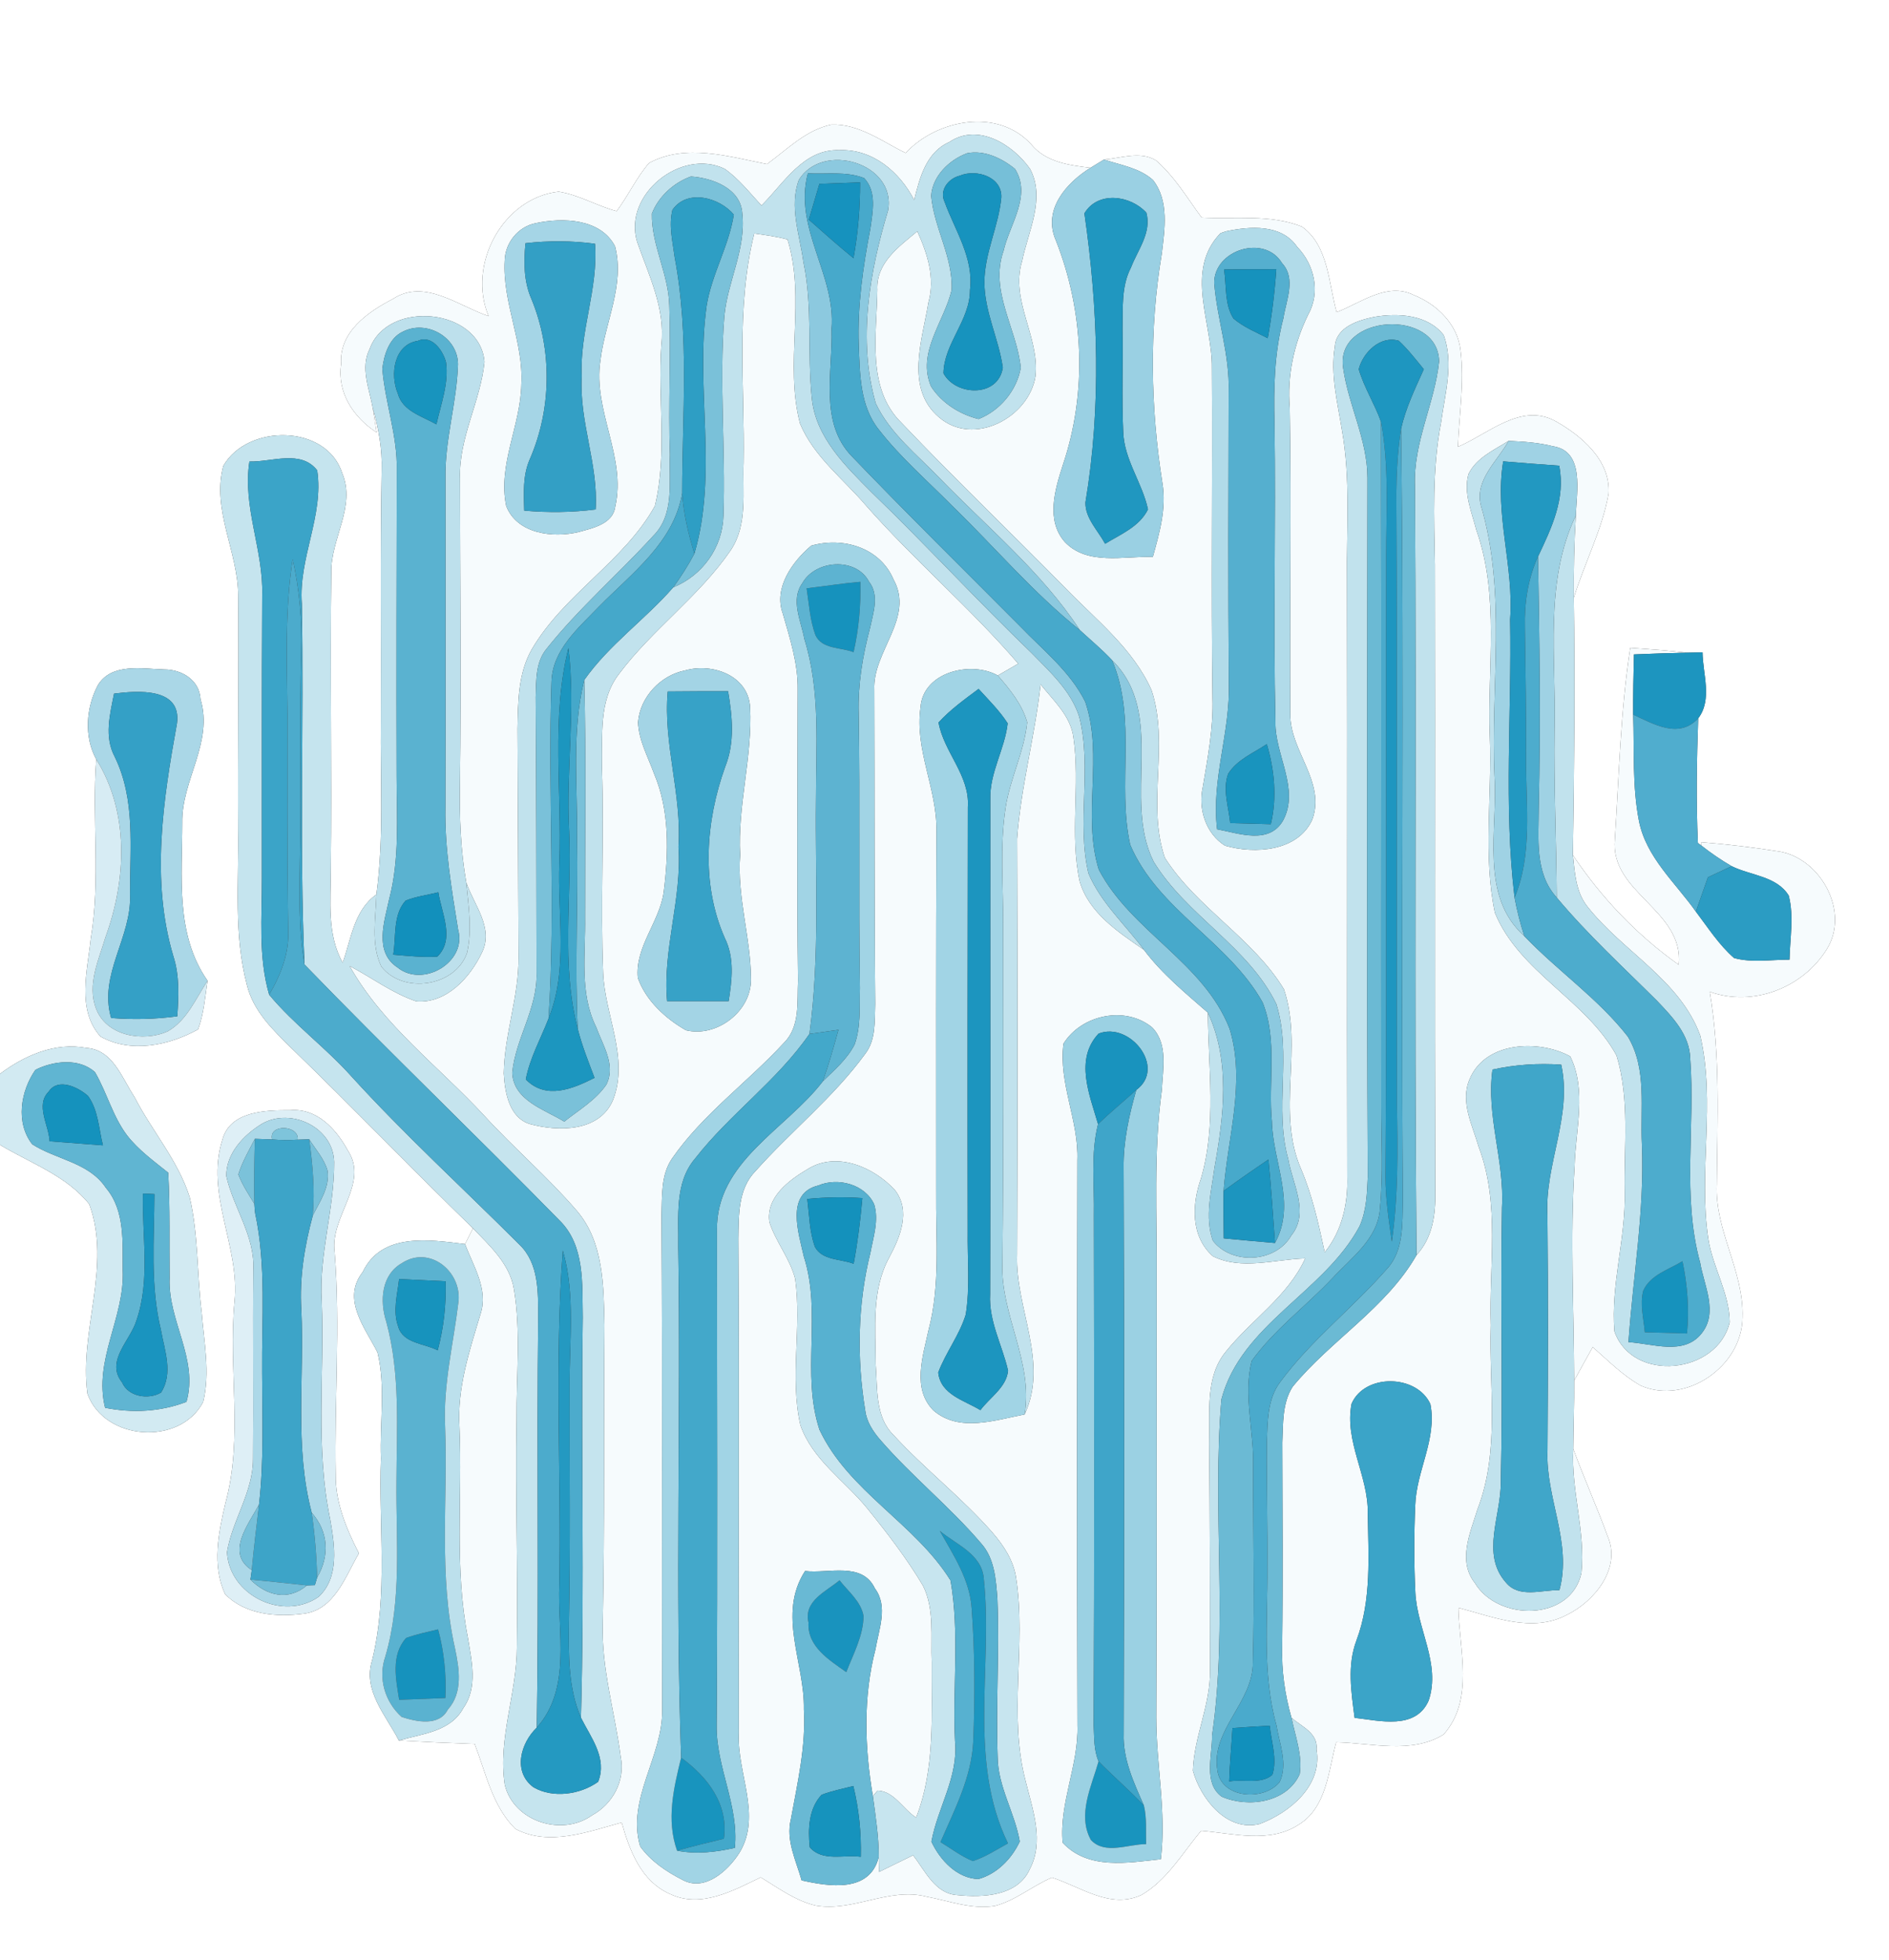 <?xml version="1.0" encoding="UTF-8" ?>
<!DOCTYPE svg PUBLIC "-//W3C//DTD SVG 1.1//EN" "http://www.w3.org/Graphics/SVG/1.1/DTD/svg11.dtd">
<svg width="241pt" height="250pt" viewBox="0 0 241 250" version="1.1" xmlns="http://www.w3.org/2000/svg">
<rect x="0" y="0" width="241" height="250" fill="#333333" stroke="none"/>
<g id="#ffffffff">
<path fill="#ffffff" opacity="1.00" d=" M 0.00 0.00 L 241.00 0.00 L 241.00 250.00 L 0.00 250.00 L 0.00 146.01 C 3.89 148.34 8.50 149.94 11.39 153.58 C 14.29 161.46 10.06 169.73 11.16 177.76 C 13.33 183.75 22.96 184.45 25.92 178.79 C 26.84 175.04 26.02 171.15 25.73 167.38 C 25.12 162.49 25.32 157.49 24.20 152.68 C 22.72 148.00 19.38 144.23 17.16 139.91 C 15.56 137.50 14.41 133.87 11.03 133.65 C 7.03 132.89 3.13 134.60 0.00 136.95 L 0.00 0.00 M 97.86 20.93 C 92.98 19.98 87.50 18.25 82.81 20.79 C 81.18 22.66 80.16 24.96 78.67 26.93 C 76.15 26.26 73.86 24.85 71.27 24.44 C 64.12 25.26 59.58 33.79 62.34 40.32 C 58.48 39.03 54.16 35.48 50.14 38.12 C 46.91 39.80 43.25 42.32 43.52 46.44 C 42.99 50.07 45.10 53.24 48.05 55.15 C 47.93 54.37 47.68 52.83 47.56 52.05 C 48.30 54.63 48.78 57.29 48.69 59.98 C 48.50 70.65 48.64 81.33 48.59 92.00 C 48.51 99.36 49.00 106.76 48.02 114.08 C 45.16 116.09 44.81 119.74 43.72 122.78 C 41.70 119.17 42.20 114.96 42.20 111.00 C 42.36 98.34 42.09 85.67 42.27 73.02 C 42.17 68.74 45.43 64.59 43.67 60.38 C 41.68 54.05 31.54 54.05 28.49 59.42 C 26.98 65.01 30.38 70.38 30.39 75.97 C 30.48 85.98 30.32 95.99 30.38 106.00 C 30.48 112.53 29.80 119.21 31.50 125.60 C 32.30 128.96 34.88 131.41 37.25 133.74 C 45.05 141.28 52.56 149.10 60.34 156.65 C 60.08 157.16 59.58 158.16 59.33 158.66 C 54.76 158.10 48.69 157.15 46.28 162.22 C 43.55 165.70 46.56 169.32 48.16 172.47 C 49.23 176.87 48.42 181.50 48.60 186.00 C 48.28 194.58 49.54 203.30 47.48 211.74 C 46.24 215.57 49.26 218.80 50.89 221.97 C 54.11 222.15 57.34 222.30 60.56 222.41 C 61.99 226.12 62.82 230.36 65.75 233.24 C 70.02 235.51 74.99 233.61 79.32 232.43 C 80.31 236.01 81.81 239.93 85.47 241.54 C 89.40 243.42 93.52 241.13 97.05 239.42 C 99.30 240.78 101.47 242.41 104.07 243.02 C 108.85 243.85 113.43 240.66 118.19 241.88 C 121.07 242.42 123.97 243.55 126.94 243.06 C 129.59 242.37 131.71 240.51 134.20 239.45 C 137.90 240.61 141.61 243.53 145.63 241.67 C 148.91 239.77 150.86 236.31 153.25 233.48 C 157.35 233.82 161.98 235.13 165.69 232.70 C 169.28 230.49 169.47 225.85 170.47 222.19 C 174.99 222.29 180.09 223.74 184.18 221.20 C 188.13 216.73 186.15 210.37 186.06 205.04 C 190.51 206.20 195.47 208.31 199.92 205.94 C 203.44 204.21 206.89 199.97 205.09 195.90 C 203.73 192.15 202.08 188.52 200.72 184.78 C 200.74 181.88 200.86 178.98 200.83 176.08 C 201.61 174.65 202.40 173.22 203.20 171.80 C 205.17 173.52 207.04 175.43 209.34 176.72 C 215.12 179.22 222.27 174.21 222.31 168.03 C 222.52 162.14 218.76 156.96 219.03 151.04 C 219.10 142.85 219.50 134.60 218.13 126.48 C 223.66 128.46 230.01 125.98 233.06 121.06 C 236.00 116.34 232.37 109.62 227.15 108.62 C 223.79 108.08 220.39 107.67 217.00 107.40 L 217.04 107.82 L 216.62 107.51 C 216.38 102.22 216.47 96.91 216.66 91.61 C 218.49 89.20 217.24 85.96 217.21 83.20 C 216.72 83.21 215.74 83.23 215.25 83.24 C 212.84 82.96 210.41 82.79 207.99 82.62 C 206.75 90.70 206.55 98.89 206.03 107.04 C 205.36 113.89 214.87 116.05 214.17 123.04 C 208.85 119.26 204.29 114.48 200.67 109.06 C 200.85 98.12 200.94 87.17 200.79 76.23 C 202.16 71.78 204.40 67.58 205.22 62.97 C 205.51 58.70 201.73 55.53 198.34 53.65 C 193.97 51.37 189.85 55.36 186.00 56.99 C 186.15 52.92 186.83 48.83 186.34 44.75 C 186.01 41.39 183.34 38.81 180.33 37.61 C 176.95 35.96 173.61 38.63 170.53 39.82 C 169.48 36.11 169.51 31.34 166.09 28.90 C 162.05 27.30 157.55 27.97 153.31 27.75 C 151.46 25.25 149.85 22.50 147.47 20.45 C 145.45 19.23 143.02 20.18 140.85 20.35 C 140.42 20.61 139.56 21.14 139.13 21.40 C 136.39 21.07 133.45 20.69 131.58 18.43 C 127.34 13.72 119.56 15.21 115.54 19.51 C 112.53 18.04 109.58 15.77 106.08 15.89 C 102.85 16.56 100.44 19.04 97.86 20.93 M 12.48 87.40 C 10.97 90.25 10.70 93.96 12.28 96.84 C 11.70 104.46 12.86 112.14 11.58 119.71 C 11.16 123.80 9.75 128.78 12.82 132.19 C 16.70 134.37 21.57 133.33 25.27 131.28 C 26.01 129.29 26.16 127.16 26.48 125.08 C 22.34 119.16 23.25 111.74 23.25 104.93 C 23.14 99.52 27.25 94.68 25.58 89.17 C 25.45 86.73 23.20 85.37 20.94 85.38 C 18.13 85.30 14.20 84.52 12.48 87.40 M 28.38 145.34 C 26.14 152.28 30.65 159.01 29.92 166.01 C 29.10 174.57 31.06 183.30 28.76 191.70 C 27.88 195.46 27.01 199.64 28.72 203.30 C 31.26 205.94 35.37 206.27 38.81 205.79 C 42.71 205.26 44.06 201.04 45.79 198.10 C 44.19 194.97 42.78 191.63 42.83 188.05 C 42.65 178.58 43.44 169.11 42.69 159.65 C 42.07 155.16 47.14 150.93 44.38 146.73 C 42.89 144.00 40.45 141.31 37.05 141.59 C 33.96 141.58 29.36 141.67 28.38 145.34 Z" />
</g>
<g id="#f6fbfdff">
<path fill="#f6fbfd" opacity="1.00" d=" M 97.86 20.93 C 100.44 19.04 102.85 16.56 106.08 15.89 C 109.58 15.77 112.53 18.04 115.54 19.51 C 119.56 15.21 127.34 13.72 131.58 18.43 C 133.45 20.69 136.39 21.07 139.13 21.40 C 136.04 23.32 133.00 26.75 134.70 30.64 C 138.30 39.73 138.73 50.07 135.58 59.36 C 134.58 62.47 133.42 66.35 135.85 69.12 C 138.73 72.14 143.37 70.91 147.08 71.02 C 147.93 67.97 148.84 64.81 148.30 61.61 C 146.78 51.95 146.60 42.03 148.22 32.37 C 148.59 29.25 149.18 25.63 147.10 22.96 C 145.38 21.41 142.97 21.06 140.85 20.35 C 143.02 20.18 145.45 19.23 147.47 20.45 C 149.85 22.50 151.46 25.25 153.31 27.75 C 157.55 27.97 162.05 27.30 166.09 28.90 C 169.51 31.34 169.48 36.11 170.53 39.82 C 173.61 38.63 176.95 35.96 180.33 37.61 C 183.34 38.81 186.01 41.39 186.34 44.75 C 186.83 48.83 186.15 52.92 186.00 56.99 C 189.85 55.36 193.97 51.37 198.34 53.65 C 201.73 55.53 205.51 58.70 205.22 62.97 C 204.40 67.58 202.16 71.78 200.79 76.23 C 200.76 72.73 200.83 69.22 201.05 65.73 C 201.13 62.74 202.21 57.52 198.11 56.91 C 196.27 56.44 194.36 56.32 192.47 56.23 C 190.62 57.39 188.35 58.39 187.35 60.46 C 186.68 62.86 187.76 65.29 188.35 67.59 C 191.36 76.09 189.72 85.20 190.07 94.00 C 190.37 101.46 189.18 109.05 190.72 116.41 C 193.84 124.02 202.37 127.52 206.24 134.62 C 207.95 140.22 207.17 146.22 207.28 152.00 C 207.43 157.97 205.48 163.83 205.97 169.79 C 208.29 176.42 219.14 175.25 220.68 168.62 C 220.64 164.92 218.52 161.64 217.95 158.02 C 216.65 149.43 218.91 140.59 216.92 132.07 C 214.33 124.95 207.00 121.34 202.51 115.60 C 201.04 113.75 200.91 111.30 200.67 109.06 C 204.29 114.48 208.85 119.26 214.17 123.04 C 214.87 116.05 205.36 113.89 206.03 107.04 C 206.55 98.89 206.75 90.70 207.99 82.62 C 210.41 82.79 212.84 82.96 215.25 83.24 C 212.99 83.29 210.72 83.36 208.46 83.46 C 208.39 86.02 208.35 88.58 208.36 91.14 C 208.51 95.66 208.23 100.24 209.10 104.71 C 210.02 109.34 213.74 112.56 216.36 116.26 C 217.90 118.29 219.29 120.48 221.23 122.18 C 223.53 122.81 225.95 122.38 228.31 122.39 C 228.36 119.67 228.89 116.89 228.21 114.22 C 226.68 111.73 223.35 111.66 220.93 110.47 C 219.57 109.68 218.27 108.79 217.04 107.82 L 217.00 107.40 C 220.39 107.67 223.79 108.08 227.15 108.62 C 232.37 109.62 236.00 116.34 233.06 121.06 C 230.01 125.98 223.66 128.46 218.13 126.48 C 219.50 134.60 219.10 142.85 219.03 151.04 C 218.76 156.96 222.52 162.14 222.31 168.03 C 222.27 174.21 215.12 179.22 209.34 176.72 C 207.04 175.43 205.17 173.52 203.20 171.80 C 202.40 173.22 201.61 174.65 200.83 176.08 C 200.81 166.95 200.30 157.81 200.89 148.69 C 201.01 144.08 202.46 139.04 200.33 134.72 C 196.33 132.54 189.49 132.81 187.50 137.62 C 186.24 140.50 187.86 143.51 188.66 146.29 C 191.41 153.56 189.95 161.44 190.19 169.00 C 189.94 176.83 191.40 184.99 188.49 192.51 C 187.58 195.48 185.94 199.04 188.15 201.86 C 191.09 206.80 200.40 206.82 201.76 200.62 C 202.30 195.32 200.43 190.10 200.72 184.78 C 202.08 188.52 203.73 192.15 205.09 195.90 C 206.89 199.97 203.44 204.21 199.92 205.94 C 195.47 208.31 190.51 206.20 186.06 205.04 C 186.15 210.37 188.13 216.73 184.18 221.20 C 180.09 223.74 174.99 222.29 170.47 222.19 C 169.47 225.85 169.28 230.49 165.69 232.70 C 161.98 235.13 157.35 233.82 153.25 233.48 C 150.86 236.31 148.91 239.77 145.63 241.67 C 141.61 243.53 137.90 240.61 134.20 239.45 C 131.71 240.51 129.59 242.37 126.94 243.06 C 123.97 243.55 121.07 242.42 118.19 241.88 C 113.43 240.66 108.85 243.85 104.07 243.02 C 101.47 242.41 99.30 240.78 97.05 239.42 C 93.52 241.13 89.40 243.42 85.47 241.54 C 81.81 239.93 80.31 236.01 79.32 232.43 C 74.99 233.61 70.02 235.51 65.75 233.24 C 62.82 230.36 61.99 226.12 60.56 222.41 C 57.34 222.30 54.11 222.15 50.89 221.97 C 53.80 221.12 57.50 220.86 59.10 217.85 C 61.00 215.18 60.17 211.81 59.69 208.85 C 57.95 199.99 59.00 190.95 58.62 182.00 C 58.31 177.01 59.90 172.26 61.31 167.56 C 62.33 164.44 60.39 161.48 59.33 158.66 C 59.58 158.16 60.08 157.16 60.34 156.65 C 62.49 158.88 65.01 161.16 65.56 164.36 C 66.48 169.86 65.86 175.46 65.90 181.00 C 65.74 190.68 66.09 200.37 65.94 210.05 C 65.95 215.95 63.49 221.72 64.40 227.62 C 65.54 232.31 71.68 234.26 75.52 231.52 C 78.17 230.09 79.81 227.07 79.19 224.06 C 78.46 218.37 76.71 212.81 76.90 207.01 C 77.16 194.34 77.00 181.67 77.12 168.99 C 77.01 164.00 77.03 158.42 73.59 154.41 C 69.90 150.11 65.57 146.43 61.75 142.25 C 55.95 135.98 48.85 130.76 44.60 123.19 C 47.44 124.68 50.06 126.68 53.13 127.71 C 56.97 128.01 60.02 124.63 61.51 121.43 C 63.01 118.34 60.46 115.39 59.49 112.56 C 58.76 108.42 58.61 104.20 58.68 100.00 C 58.85 86.99 58.70 73.98 58.69 60.97 C 58.53 55.80 61.31 51.20 61.81 46.15 C 61.25 39.28 49.44 38.15 47.16 44.51 C 45.93 46.92 47.13 49.60 47.56 52.05 C 47.68 52.83 47.93 54.37 48.05 55.15 C 45.10 53.24 42.99 50.07 43.52 46.44 C 43.25 42.32 46.91 39.80 50.14 38.12 C 54.16 35.48 58.48 39.03 62.34 40.32 C 59.58 33.79 64.12 25.26 71.27 24.44 C 73.86 24.85 76.15 26.26 78.67 26.93 C 80.16 24.96 81.18 22.66 82.81 20.79 C 87.50 18.25 92.98 19.98 97.86 20.93 M 121.11 18.12 C 118.17 19.41 117.33 22.67 116.63 25.51 C 114.78 21.92 111.32 18.97 107.08 19.15 C 102.51 18.97 100.00 23.38 97.15 26.21 C 95.65 24.59 94.27 22.81 92.45 21.53 C 86.91 18.85 79.44 24.83 81.29 30.86 C 82.77 35.12 84.91 39.32 84.37 44.00 C 83.89 50.82 85.17 57.84 83.55 64.53 C 79.59 71.63 71.93 75.79 67.84 82.82 C 66.08 85.89 66.09 89.55 66.02 92.98 C 66.06 102.66 66.13 112.34 66.15 122.02 C 66.22 127.06 64.35 131.88 64.27 136.90 C 64.41 139.29 64.94 142.53 67.60 143.35 C 71.23 144.35 76.50 144.37 78.21 140.28 C 80.30 134.94 77.14 129.45 76.95 124.04 C 76.60 115.37 77.08 106.68 76.80 98.01 C 76.89 93.96 76.32 89.39 78.96 85.97 C 83.22 80.28 89.18 76.08 93.21 70.20 C 95.43 66.92 94.72 62.73 94.87 59.00 C 95.03 49.25 93.85 39.34 96.23 29.77 C 97.65 29.98 99.08 30.16 100.47 30.54 C 102.84 38.15 100.04 46.34 102.07 54.03 C 103.82 58.24 107.62 61.10 110.51 64.50 C 116.68 71.50 123.82 77.56 129.91 84.64 C 129.04 85.14 128.17 85.65 127.30 86.15 C 123.92 84.24 117.75 85.67 117.44 90.22 C 116.66 95.60 119.57 100.62 119.47 105.98 C 119.40 121.32 119.43 136.66 119.43 152.00 C 119.37 157.90 119.99 163.90 118.45 169.68 C 117.74 172.99 116.33 177.12 119.10 179.89 C 122.42 182.72 126.96 181.10 130.72 180.39 C 133.85 173.71 129.52 166.87 129.76 160.02 C 129.83 142.34 129.82 124.66 129.76 106.98 C 130.24 100.35 132.04 93.89 132.76 87.28 C 134.39 89.34 136.59 91.29 136.95 94.05 C 137.84 100.14 136.43 106.38 137.75 112.42 C 138.93 116.45 142.69 118.88 145.95 121.14 C 148.25 124.22 151.24 126.64 154.10 129.15 C 154.13 136.19 155.24 143.42 153.22 150.30 C 152.05 153.60 151.89 157.70 154.75 160.22 C 158.40 162.03 162.64 160.60 166.52 160.49 C 164.29 165.36 159.66 168.31 156.40 172.37 C 153.72 175.61 154.38 180.10 154.26 184.00 C 154.36 193.68 154.35 203.36 154.37 213.03 C 154.45 217.42 152.33 221.47 152.19 225.82 C 153.18 229.40 156.52 233.66 160.70 232.62 C 164.55 231.17 168.76 227.72 167.96 223.11 C 168.19 221.04 166.07 220.20 164.77 219.08 C 163.93 216.13 163.49 213.07 163.58 210.00 C 163.69 201.33 163.62 192.66 163.60 183.98 C 163.71 181.59 163.57 178.95 164.92 176.85 C 169.79 170.92 176.88 166.80 180.72 160.07 C 182.75 157.88 183.18 154.91 183.11 152.03 C 183.03 125.36 183.12 98.67 183.07 72.00 C 182.97 65.96 182.70 59.86 183.85 53.89 C 184.35 50.24 185.50 46.34 184.19 42.74 C 182.16 40.12 178.40 39.90 175.37 40.41 C 173.31 40.83 170.47 41.68 170.30 44.20 C 169.71 47.74 170.63 51.29 171.19 54.77 C 172.34 61.12 171.77 67.59 171.85 74.00 C 171.91 99.34 171.82 124.69 171.88 150.03 C 172.00 153.49 171.22 156.97 169.01 159.71 C 168.23 156.11 167.44 152.49 165.99 149.09 C 162.80 141.80 166.32 133.56 163.80 126.15 C 159.84 119.64 152.70 115.80 148.61 109.39 C 146.26 102.51 149.22 94.92 146.91 88.01 C 144.56 82.73 139.88 79.08 135.95 75.03 C 129.01 67.96 121.85 61.11 115.02 53.93 C 110.51 49.52 111.87 42.62 111.93 36.95 C 111.76 33.52 114.70 31.45 117.03 29.50 C 118.32 32.34 119.33 35.45 118.45 38.57 C 117.67 43.33 115.43 49.49 119.78 53.20 C 124.18 57.02 131.28 53.28 132.11 47.97 C 132.66 42.96 128.85 38.30 130.40 33.30 C 131.17 29.49 133.43 25.31 131.41 21.53 C 129.21 18.42 124.77 15.64 121.11 18.12 M 68.37 28.46 C 66.12 28.89 64.45 30.95 64.39 33.22 C 64.08 38.59 66.81 43.63 66.51 49.02 C 66.43 54.25 63.49 59.26 64.58 64.52 C 65.95 68.09 70.55 68.64 73.83 67.85 C 75.61 67.35 78.20 66.84 78.49 64.62 C 79.94 58.28 75.62 52.33 76.60 45.98 C 77.17 41.14 79.74 36.35 78.47 31.42 C 76.64 27.87 71.81 27.72 68.37 28.46 M 156.41 29.50 L 155.71 29.74 C 151.07 34.54 154.70 41.25 154.61 46.93 C 154.70 60.96 154.50 74.99 154.69 89.01 C 154.81 92.85 154.08 96.63 153.45 100.40 C 152.83 103.15 153.84 106.33 156.29 107.85 C 160.06 108.95 165.58 108.60 167.42 104.53 C 169.18 99.72 164.55 95.77 164.62 91.06 C 164.53 78.04 164.77 65.02 164.55 52.01 C 164.20 47.89 165.09 43.84 166.89 40.14 C 168.50 37.27 167.71 33.77 165.49 31.48 C 163.49 28.54 159.46 28.86 156.41 29.50 M 103.50 69.59 C 101.11 71.60 98.68 74.96 99.86 78.22 C 100.77 81.40 101.82 84.60 101.77 87.94 C 101.76 100.31 101.65 112.68 101.81 125.05 C 101.68 127.74 102.11 130.92 100.01 133.00 C 95.38 138.03 89.67 142.08 85.74 147.75 C 84.30 149.85 84.48 152.52 84.39 154.95 C 84.53 175.98 84.41 197.02 84.48 218.04 C 84.58 224.03 79.91 229.41 81.67 235.47 C 83.02 237.37 85.04 238.71 87.10 239.76 C 89.94 241.29 92.91 238.55 94.35 236.27 C 97.23 231.53 94.00 226.09 94.26 221.03 C 94.20 200.01 94.33 178.99 94.20 157.97 C 94.25 155.00 94.15 151.63 96.39 149.35 C 100.92 144.26 106.34 139.95 110.37 134.42 C 111.78 132.61 111.57 130.20 111.66 128.05 C 111.53 114.69 111.59 101.31 111.54 87.95 C 111.32 83.05 116.71 78.80 113.99 73.89 C 112.26 69.82 107.53 68.44 103.50 69.59 M 87.42 85.50 C 84.28 86.11 81.65 88.90 81.40 92.12 C 81.49 94.42 82.66 96.50 83.43 98.63 C 85.46 103.40 85.31 108.77 84.67 113.81 C 84.12 117.61 81.00 120.77 81.37 124.71 C 82.40 127.61 84.88 129.88 87.51 131.39 C 91.40 132.35 95.84 129.02 95.81 124.92 C 95.80 119.59 94.01 114.40 94.43 109.04 C 94.09 102.70 96.02 96.50 95.70 90.19 C 95.46 86.13 90.87 84.52 87.42 85.50 M 135.68 133.10 C 135.02 138.13 137.65 142.93 137.45 147.99 C 137.41 172.00 137.38 196.01 137.46 220.01 C 137.63 225.11 135.12 229.91 135.57 235.00 C 138.81 238.50 143.89 237.57 148.10 237.11 C 148.83 231.06 147.51 225.06 147.52 219.01 C 147.61 200.34 147.55 181.67 147.57 162.99 C 147.63 154.99 147.14 146.95 148.23 139.00 C 148.35 136.36 149.05 133.14 146.99 131.03 C 143.58 128.23 137.98 129.40 135.68 133.10 M 103.09 149.07 C 100.68 150.49 97.68 152.69 98.16 155.87 C 98.98 158.40 100.79 160.51 101.45 163.10 C 102.31 169.28 100.73 175.61 102.11 181.74 C 103.63 186.16 107.77 188.84 110.62 192.34 C 113.18 195.50 115.68 198.74 117.76 202.24 C 119.25 205.25 118.73 208.75 118.87 212.00 C 118.82 218.63 119.35 225.48 116.88 231.80 C 115.21 230.75 114.07 228.42 111.96 228.36 L 111.36 229.06 C 110.31 222.87 110.10 216.44 111.70 210.31 C 112.12 207.80 113.34 204.87 111.62 202.58 C 110.00 199.13 105.70 200.72 102.71 200.36 C 99.13 205.90 102.68 212.08 102.56 218.00 C 102.83 222.74 101.74 227.38 100.90 232.01 C 100.23 234.70 101.56 237.27 102.27 239.81 C 105.77 240.60 110.95 241.43 112.11 236.85 C 112.12 237.32 112.14 238.26 112.15 238.73 C 113.59 238.02 115.04 237.31 116.49 236.61 C 118.05 238.59 119.29 241.55 122.19 241.69 C 125.41 242.02 129.82 241.82 131.36 238.42 C 133.26 234.84 131.76 230.85 130.87 227.23 C 128.59 218.70 130.97 209.82 129.63 201.20 C 129.30 198.99 128.03 197.08 126.60 195.43 C 122.71 190.99 117.99 187.37 114.00 183.02 C 111.61 180.67 111.97 177.06 111.72 173.99 C 111.71 169.43 111.16 164.54 113.45 160.37 C 114.84 157.77 116.24 154.45 114.18 151.78 C 111.51 148.86 106.78 146.80 103.09 149.07 M 172.43 179.03 C 171.50 183.83 174.58 188.21 174.50 192.97 C 174.57 198.42 175.01 204.03 173.05 209.23 C 171.85 212.41 172.40 215.82 172.82 219.08 C 176.02 219.44 180.60 220.66 182.27 216.88 C 183.85 212.19 180.76 207.70 180.57 203.05 C 180.39 199.35 180.40 195.65 180.56 191.95 C 180.70 187.58 183.36 183.50 182.49 179.07 C 180.76 175.26 174.11 175.14 172.43 179.03 Z" />
</g>
<g id="#c1e2edff">
<path fill="#c1e2ed" opacity="1.00" d=" M 121.11 18.12 C 124.77 15.64 129.21 18.42 131.41 21.53 C 133.43 25.31 131.17 29.49 130.40 33.30 C 128.85 38.30 132.66 42.96 132.11 47.97 C 131.28 53.28 124.18 57.02 119.78 53.20 C 115.43 49.49 117.67 43.33 118.45 38.57 C 119.33 35.45 118.32 32.34 117.03 29.50 C 114.70 31.45 111.76 33.52 111.93 36.95 C 111.87 42.62 110.51 49.52 115.02 53.93 C 121.85 61.11 129.01 67.96 135.95 75.03 C 139.88 79.08 144.56 82.73 146.91 88.01 C 149.22 94.92 146.26 102.51 148.61 109.39 C 152.70 115.80 159.84 119.64 163.80 126.15 C 166.32 133.56 162.80 141.80 165.99 149.09 C 167.44 152.49 168.23 156.11 169.01 159.71 C 171.22 156.97 172.00 153.49 171.88 150.03 C 171.82 124.69 171.91 99.34 171.85 74.00 C 171.77 67.59 172.34 61.12 171.19 54.77 C 170.63 51.29 169.71 47.74 170.30 44.20 C 170.47 41.68 173.31 40.83 175.37 40.41 C 178.40 39.90 182.16 40.12 184.19 42.74 C 185.50 46.34 184.35 50.24 183.85 53.89 C 182.70 59.86 182.97 65.96 183.07 72.00 C 183.12 98.67 183.03 125.36 183.11 152.03 C 183.18 154.91 182.75 157.88 180.72 160.07 C 180.41 127.37 180.74 94.66 180.52 61.96 C 180.29 56.46 183.03 51.48 183.60 46.12 C 183.52 39.26 170.22 40.04 171.37 47.00 C 172.05 51.73 174.46 56.09 174.46 60.94 C 174.43 90.64 174.35 120.35 174.50 150.05 C 174.41 152.19 174.34 154.41 173.45 156.39 C 168.96 164.79 158.35 168.88 155.83 178.45 C 154.61 192.70 156.71 207.13 154.63 221.35 C 154.68 223.86 153.49 227.39 155.86 229.13 C 159.22 230.60 164.19 229.91 165.82 226.25 C 166.18 223.82 165.25 221.43 164.77 219.08 C 166.07 220.20 168.19 221.04 167.96 223.11 C 168.76 227.72 164.55 231.17 160.70 232.62 C 156.52 233.66 153.18 229.40 152.19 225.82 C 152.33 221.47 154.45 217.42 154.37 213.03 C 154.35 203.36 154.36 193.68 154.26 184.00 C 154.38 180.10 153.72 175.61 156.40 172.37 C 159.66 168.31 164.29 165.36 166.52 160.49 C 162.64 160.60 158.40 162.03 154.75 160.22 C 151.89 157.70 152.05 153.60 153.22 150.30 C 155.24 143.42 154.13 136.19 154.10 129.15 C 157.00 135.34 156.12 142.39 154.95 148.89 C 154.54 151.95 153.67 155.20 154.73 158.22 C 157.14 161.35 162.75 161.07 164.74 157.57 C 167.11 154.64 164.88 150.97 164.35 147.81 C 162.53 141.34 164.85 134.44 162.83 128.03 C 159.24 120.70 151.37 116.76 147.17 109.87 C 143.17 101.85 148.86 91.06 141.88 84.20 C 140.60 82.83 139.15 81.63 137.77 80.36 C 132.92 72.97 126.05 67.33 119.94 61.04 C 117.04 58.01 113.54 55.30 111.72 51.42 C 109.41 43.31 110.93 34.74 113.30 26.83 C 114.38 20.78 104.94 18.02 101.92 22.94 C 100.65 26.34 102.04 29.98 102.50 33.42 C 103.71 39.13 102.97 45.00 103.57 50.77 C 104.06 55.77 107.86 59.44 111.21 62.80 C 118.16 69.51 124.70 76.64 131.67 83.34 C 134.00 85.73 136.63 88.11 137.68 91.38 C 139.36 97.93 137.32 104.81 138.86 111.37 C 140.43 115.12 143.56 117.92 145.95 121.14 C 142.69 118.88 138.93 116.45 137.75 112.42 C 136.43 106.38 137.84 100.14 136.95 94.05 C 136.59 91.29 134.39 89.34 132.76 87.28 C 132.04 93.89 130.24 100.35 129.76 106.98 C 129.82 124.66 129.83 142.34 129.76 160.02 C 129.52 166.87 133.85 173.71 130.72 180.39 C 131.86 173.65 127.61 167.68 127.89 161.01 C 128.05 146.68 127.99 132.34 127.98 118.00 C 128.01 113.01 127.54 107.98 128.29 103.02 C 128.86 99.30 130.67 95.87 131.05 92.12 C 130.40 89.82 128.84 87.92 127.30 86.15 C 128.17 85.65 129.04 85.14 129.91 84.64 C 123.82 77.56 116.68 71.50 110.51 64.50 C 107.62 61.10 103.82 58.24 102.07 54.03 C 100.04 46.34 102.84 38.15 100.47 30.54 C 99.08 30.16 97.65 29.98 96.23 29.77 C 93.85 39.34 95.03 49.25 94.87 59.00 C 94.72 62.73 95.43 66.92 93.21 70.20 C 89.18 76.08 83.22 80.28 78.96 85.97 C 76.32 89.39 76.89 93.96 76.80 98.01 C 77.08 106.68 76.60 115.37 76.95 124.04 C 77.14 129.45 80.30 134.94 78.21 140.28 C 76.50 144.37 71.23 144.35 67.60 143.35 C 64.94 142.53 64.41 139.29 64.27 136.90 C 64.35 131.88 66.22 127.06 66.15 122.02 C 66.13 112.34 66.06 102.66 66.02 92.98 C 66.09 89.55 66.08 85.89 67.84 82.82 C 71.93 75.79 79.59 71.63 83.55 64.53 C 85.17 57.84 83.89 50.82 84.37 44.00 C 84.91 39.32 82.77 35.12 81.29 30.86 C 79.44 24.83 86.91 18.85 92.45 21.53 C 94.27 22.81 95.65 24.59 97.15 26.21 C 100.00 23.38 102.51 18.97 107.08 19.15 C 111.32 18.97 114.78 21.92 116.63 25.51 C 117.33 22.67 118.17 19.41 121.11 18.12 M 123.39 19.54 C 121.11 20.38 118.95 22.47 118.80 24.99 C 119.17 29.09 121.61 32.82 121.41 36.99 C 120.46 41.04 116.94 44.95 118.78 49.28 C 120.13 51.39 122.44 52.85 124.85 53.44 C 127.58 52.37 129.72 49.80 130.23 46.91 C 129.74 41.92 126.22 37.13 128.03 32.00 C 128.80 28.61 131.65 24.96 129.49 21.54 C 127.83 20.19 125.58 19.10 123.39 19.54 M 88.14 22.51 C 85.95 23.31 84.02 25.05 83.17 27.24 C 83.09 31.25 85.30 34.93 85.39 38.96 C 85.61 45.30 85.24 51.65 85.47 58.00 C 85.33 61.48 86.08 65.64 83.32 68.36 C 78.88 73.23 73.85 77.57 69.74 82.73 C 68.30 84.46 68.42 86.81 68.34 88.91 C 68.43 100.62 68.43 112.34 68.45 124.05 C 68.61 128.57 65.77 132.43 65.35 136.83 C 65.53 140.36 69.46 141.49 71.99 143.04 C 73.85 141.56 76.01 140.31 77.37 138.31 C 78.60 135.82 76.89 133.28 76.05 130.97 C 73.90 126.62 74.72 121.66 74.64 117.00 C 74.63 106.91 74.79 96.81 74.54 86.72 C 77.71 82.22 82.30 79.02 85.89 74.91 C 89.64 73.38 92.19 69.82 92.30 65.75 C 92.59 57.29 91.74 48.80 92.41 40.34 C 92.82 35.90 95.21 31.74 94.70 27.21 C 94.50 24.01 90.87 22.69 88.14 22.51 Z" />
<path fill="#c1e2ed" opacity="1.00" d=" M 187.35 60.46 C 188.35 58.39 190.62 57.39 192.47 56.23 C 191.06 58.79 188.10 61.24 188.93 64.45 C 192.26 75.68 190.15 87.49 190.67 99.00 C 191.11 105.79 188.72 114.23 194.48 119.39 C 198.71 123.82 203.89 127.34 207.68 132.20 C 210.17 136.32 209.23 141.42 209.48 146.00 C 209.82 154.44 208.34 162.78 207.76 171.17 C 210.80 171.33 214.84 172.93 217.10 170.04 C 219.24 167.38 217.40 163.95 216.91 161.05 C 214.57 152.54 216.30 143.67 215.64 135.00 C 215.57 131.96 213.35 129.68 211.39 127.62 C 207.06 123.31 202.54 119.17 198.61 114.47 C 198.56 107.31 198.23 100.16 198.33 93.00 C 198.56 83.87 196.98 74.28 201.05 65.73 C 200.83 69.22 200.76 72.73 200.79 76.23 C 200.94 87.17 200.85 98.12 200.67 109.06 C 200.91 111.30 201.04 113.75 202.51 115.60 C 207.00 121.34 214.33 124.95 216.92 132.07 C 218.91 140.59 216.65 149.43 217.95 158.02 C 218.52 161.64 220.64 164.92 220.68 168.62 C 219.14 175.25 208.29 176.42 205.97 169.79 C 205.48 163.83 207.43 157.97 207.28 152.00 C 207.17 146.22 207.95 140.22 206.24 134.62 C 202.37 127.52 193.84 124.02 190.72 116.41 C 189.18 109.05 190.37 101.46 190.07 94.00 C 189.72 85.20 191.36 76.09 188.35 67.59 C 187.76 65.29 186.68 62.86 187.35 60.46 Z" />
<path fill="#c1e2ed" opacity="1.00" d=" M 187.50 137.62 C 189.49 132.81 196.33 132.54 200.33 134.72 C 202.46 139.04 201.01 144.08 200.89 148.69 C 200.30 157.81 200.81 166.95 200.83 176.08 C 200.86 178.98 200.74 181.88 200.72 184.78 C 200.43 190.10 202.30 195.32 201.76 200.62 C 200.40 206.82 191.09 206.80 188.15 201.86 C 185.94 199.04 187.58 195.48 188.49 192.51 C 191.40 184.99 189.94 176.83 190.19 169.00 C 189.95 161.44 191.41 153.56 188.66 146.29 C 187.86 143.51 186.24 140.50 187.50 137.62 M 190.41 136.41 C 189.59 142.35 191.97 148.07 191.62 154.00 C 191.41 165.66 191.75 177.33 191.47 188.99 C 191.54 193.21 188.90 198.18 192.11 201.80 C 193.79 203.88 196.71 202.74 198.95 202.80 C 200.60 196.75 197.18 191.04 197.43 185.01 C 197.50 175.01 197.52 165.00 197.42 155.00 C 197.07 148.47 200.63 142.34 199.18 135.78 C 196.24 135.58 193.29 135.77 190.41 136.41 Z" />
</g>
<g id="#76bfd8ff">
<path fill="#76bfd8" opacity="1.00" d=" M 123.39 19.54 C 125.58 19.10 127.83 20.19 129.49 21.54 C 131.65 24.96 128.80 28.61 128.03 32.00 C 126.22 37.13 129.74 41.92 130.23 46.91 C 129.72 49.80 127.58 52.37 124.85 53.44 C 122.44 52.85 120.13 51.39 118.78 49.28 C 116.94 44.95 120.46 41.04 121.41 36.99 C 121.61 32.82 119.17 29.09 118.80 24.99 C 118.95 22.47 121.11 20.38 123.39 19.54 M 122.44 22.41 C 121.00 22.76 119.81 24.26 120.51 25.74 C 121.84 29.40 124.26 32.90 123.75 36.99 C 123.76 40.85 120.42 43.82 120.37 47.61 C 121.94 50.52 127.36 50.72 127.94 46.88 C 127.42 43.20 125.60 39.77 125.59 36.00 C 125.60 32.27 127.41 28.86 127.75 25.18 C 127.85 22.52 124.53 21.52 122.44 22.41 Z" />
</g>
<g id="#8cc9dfff">
<path fill="#8cc9df" opacity="1.00" d=" M 101.92 22.94 C 104.94 18.02 114.38 20.78 113.30 26.83 C 110.93 34.74 109.41 43.31 111.72 51.42 C 113.54 55.30 117.04 58.01 119.94 61.04 C 126.05 67.33 132.92 72.97 137.77 80.36 C 131.83 75.62 126.92 69.78 121.48 64.51 C 118.34 61.33 114.92 58.38 112.16 54.84 C 109.70 51.82 109.70 47.71 109.56 44.01 C 109.38 39.01 110.10 34.05 111.04 29.16 C 111.33 27.02 111.90 24.46 110.24 22.71 C 107.96 21.82 105.45 22.24 103.07 22.11 C 101.20 29.08 106.67 35.04 106.09 41.95 C 106.27 47.38 104.45 53.92 108.74 58.26 C 115.76 65.57 122.99 72.68 130.14 79.87 C 133.07 82.92 136.55 85.65 138.46 89.51 C 140.81 96.41 138.03 103.95 140.18 110.89 C 144.29 118.78 153.60 122.75 156.88 131.22 C 158.95 138.00 156.62 145.04 156.11 151.88 C 156.07 153.89 156.11 155.91 156.13 157.93 C 158.30 158.14 160.48 158.33 162.66 158.52 C 165.43 153.53 162.38 148.21 162.27 143.02 C 161.78 137.98 163.02 132.64 161.08 127.83 C 156.76 120.09 147.69 116.01 144.19 107.73 C 142.49 100.00 145.08 91.71 141.88 84.20 C 148.86 91.06 143.17 101.85 147.17 109.87 C 151.37 116.76 159.24 120.70 162.83 128.03 C 164.85 134.44 162.53 141.34 164.35 147.81 C 164.88 150.97 167.11 154.64 164.74 157.57 C 162.75 161.07 157.14 161.35 154.73 158.22 C 153.67 155.20 154.54 151.95 154.95 148.89 C 156.12 142.39 157.00 135.34 154.10 129.15 C 151.24 126.64 148.25 124.22 145.95 121.14 C 143.56 117.92 140.43 115.12 138.86 111.37 C 137.32 104.81 139.36 97.93 137.68 91.38 C 136.63 88.11 134.00 85.73 131.67 83.34 C 124.70 76.64 118.16 69.51 111.21 62.80 C 107.86 59.44 104.06 55.77 103.57 50.77 C 102.97 45.00 103.71 39.13 102.50 33.42 C 102.04 29.98 100.65 26.34 101.92 22.94 Z" />
</g>
<g id="#9ad0e3ff">
<path fill="#9ad0e3" opacity="1.00" d=" M 139.13 21.40 C 139.56 21.14 140.42 20.61 140.85 20.35 C 142.97 21.06 145.38 21.41 147.10 22.96 C 149.18 25.63 148.59 29.25 148.22 32.37 C 146.60 42.03 146.78 51.95 148.30 61.61 C 148.84 64.81 147.93 67.97 147.08 71.02 C 143.37 70.91 138.73 72.14 135.85 69.12 C 133.42 66.35 134.58 62.47 135.58 59.36 C 138.73 50.07 138.30 39.73 134.70 30.64 C 133.00 26.75 136.04 23.32 139.13 21.40 M 138.35 27.21 C 140.11 39.38 140.52 51.91 138.48 64.08 C 138.44 66.10 140.09 67.66 140.99 69.35 C 142.97 68.13 145.37 67.18 146.46 64.96 C 145.73 61.56 143.41 58.62 143.30 55.07 C 143.10 50.71 143.29 46.35 143.21 41.99 C 143.27 39.35 143.03 36.54 144.29 34.12 C 145.15 31.87 146.95 29.66 146.25 27.12 C 144.22 24.90 140.07 24.32 138.35 27.21 Z" />
</g>
<g id="#7ac1d9ff">
<path fill="#7ac1d9" opacity="1.00" d=" M 88.14 22.51 C 90.87 22.69 94.50 24.01 94.70 27.21 C 95.21 31.74 92.82 35.90 92.41 40.34 C 91.74 48.80 92.59 57.29 92.30 65.75 C 92.19 69.82 89.64 73.38 85.89 74.91 C 86.88 73.54 87.80 72.11 88.59 70.61 C 91.63 60.33 88.68 49.48 90.15 39.01 C 90.79 34.98 92.99 31.40 93.62 27.37 C 91.77 25.17 87.67 24.06 85.79 26.77 C 85.30 28.77 85.82 30.84 86.08 32.84 C 87.97 42.75 87.03 52.89 87.03 62.91 C 85.97 69.20 80.58 73.12 76.40 77.38 C 73.80 80.09 70.47 82.88 70.36 86.96 C 69.87 101.26 70.93 115.62 69.98 129.91 C 68.98 132.48 67.60 134.93 67.08 137.66 C 69.66 140.30 73.08 138.86 75.85 137.46 C 75.07 135.40 74.25 133.36 73.71 131.22 C 73.33 123.16 73.76 115.08 73.62 107.00 C 73.70 100.24 72.90 93.36 74.54 86.72 C 74.79 96.81 74.63 106.91 74.64 117.00 C 74.72 121.66 73.90 126.62 76.05 130.97 C 76.89 133.28 78.60 135.82 77.37 138.31 C 76.01 140.31 73.85 141.56 71.99 143.04 C 69.46 141.49 65.53 140.36 65.35 136.83 C 65.77 132.43 68.61 128.57 68.45 124.05 C 68.43 112.34 68.43 100.62 68.34 88.91 C 68.42 86.81 68.30 84.46 69.74 82.73 C 73.85 77.57 78.88 73.23 83.32 68.36 C 86.08 65.64 85.33 61.48 85.47 58.00 C 85.24 51.65 85.61 45.30 85.39 38.96 C 85.30 34.93 83.09 31.25 83.17 27.24 C 84.02 25.05 85.95 23.31 88.14 22.51 Z" />
</g>
<g id="#47a9cbff">
<path fill="#47a9cb" opacity="1.00" d=" M 103.07 22.11 C 105.45 22.24 107.96 21.82 110.24 22.71 C 111.90 24.46 111.33 27.02 111.04 29.16 C 110.10 34.05 109.38 39.01 109.56 44.01 C 109.70 47.71 109.70 51.82 112.16 54.84 C 114.92 58.38 118.34 61.33 121.48 64.51 C 126.92 69.78 131.83 75.62 137.77 80.36 C 139.15 81.63 140.60 82.83 141.88 84.20 C 145.08 91.71 142.49 100.00 144.19 107.73 C 147.69 116.01 156.76 120.09 161.08 127.83 C 163.02 132.64 161.78 137.98 162.27 143.02 C 162.38 148.21 165.43 153.53 162.66 158.52 C 162.41 154.97 162.18 151.42 161.82 147.88 C 159.90 149.18 157.99 150.51 156.11 151.88 C 156.62 145.04 158.95 138.00 156.88 131.22 C 153.60 122.75 144.29 118.78 140.18 110.89 C 138.03 103.95 140.81 96.41 138.46 89.51 C 136.55 85.65 133.07 82.92 130.14 79.87 C 122.99 72.68 115.76 65.57 108.74 58.26 C 104.45 53.92 106.27 47.38 106.09 41.95 C 106.67 35.04 101.20 29.08 103.07 22.11 M 104.54 23.45 C 104.10 24.97 103.65 26.49 103.19 28.01 C 105.07 29.68 106.95 31.34 108.89 32.93 C 109.47 29.74 109.74 26.50 109.73 23.26 C 108.00 23.32 106.27 23.38 104.54 23.45 Z" />
</g>
<g id="#1793beff">
<path fill="#1793be" opacity="1.00" d=" M 122.44 22.41 C 124.53 21.52 127.85 22.52 127.75 25.18 C 127.41 28.86 125.60 32.27 125.59 36.00 C 125.60 39.77 127.42 43.20 127.94 46.88 C 127.36 50.72 121.94 50.52 120.37 47.61 C 120.42 43.82 123.76 40.85 123.75 36.99 C 124.26 32.90 121.84 29.40 120.51 25.74 C 119.81 24.26 121.00 22.76 122.44 22.41 Z" />
</g>
<g id="#1692beff">
<path fill="#1692be" opacity="1.00" d=" M 104.54 23.45 C 106.27 23.38 108.00 23.32 109.73 23.26 C 109.74 26.50 109.47 29.74 108.89 32.93 C 106.95 31.34 105.07 29.68 103.19 28.01 C 103.65 26.49 104.10 24.97 104.54 23.45 Z" />
</g>
<g id="#2e9ec4ff">
<path fill="#2e9ec4" opacity="1.00" d=" M 85.79 26.77 C 87.67 24.06 91.77 25.17 93.62 27.37 C 92.99 31.40 90.79 34.98 90.15 39.01 C 88.68 49.48 91.63 60.33 88.59 70.61 C 87.82 68.10 87.21 65.54 87.03 62.91 C 87.03 52.89 87.97 42.75 86.08 32.84 C 85.82 30.84 85.30 28.77 85.79 26.77 Z" />
</g>
<g id="#2097c0ff">
<path fill="#2097c0" opacity="1.00" d=" M 138.35 27.21 C 140.07 24.32 144.22 24.90 146.25 27.12 C 146.95 29.66 145.15 31.87 144.29 34.12 C 143.03 36.54 143.27 39.35 143.21 41.99 C 143.29 46.35 143.10 50.71 143.30 55.07 C 143.41 58.62 145.73 61.56 146.46 64.96 C 145.37 67.18 142.97 68.13 140.99 69.35 C 140.09 67.66 138.44 66.10 138.48 64.08 C 140.52 51.91 140.11 39.38 138.35 27.21 Z" />
</g>
<g id="#a5d5e6ff">
<path fill="#a5d5e6" opacity="1.00" d=" M 68.37 28.46 C 71.81 27.72 76.64 27.87 78.47 31.42 C 79.74 36.35 77.17 41.14 76.60 45.98 C 75.62 52.33 79.94 58.28 78.49 64.62 C 78.20 66.84 75.61 67.35 73.83 67.85 C 70.55 68.64 65.95 68.09 64.58 64.52 C 63.49 59.26 66.43 54.25 66.51 49.02 C 66.81 43.63 64.08 38.59 64.39 33.22 C 64.45 30.95 66.12 28.89 68.37 28.46 M 67.04 31.02 C 66.81 33.43 66.81 35.90 67.81 38.16 C 70.48 44.63 70.38 52.20 67.57 58.62 C 66.68 60.67 66.82 62.94 66.88 65.12 C 69.91 65.39 72.97 65.36 75.99 64.97 C 76.36 59.21 73.87 53.76 74.22 48.00 C 73.93 42.27 76.35 36.83 75.91 31.09 C 72.97 30.69 69.99 30.68 67.04 31.02 Z" />
</g>
<g id="#b1dbe9ff">
<path fill="#b1dbe9" opacity="1.00" d=" M 156.41 29.50 C 159.46 28.86 163.49 28.54 165.49 31.48 C 167.71 33.77 168.50 37.27 166.89 40.14 C 165.09 43.84 164.20 47.89 164.55 52.01 C 164.77 65.02 164.53 78.04 164.62 91.06 C 164.55 95.77 169.18 99.72 167.42 104.53 C 165.58 108.60 160.06 108.95 156.29 107.85 C 153.84 106.33 152.83 103.15 153.45 100.40 C 154.08 96.63 154.81 92.85 154.69 89.01 C 154.50 74.99 154.70 60.96 154.61 46.93 C 154.70 41.25 151.07 34.54 155.71 29.74 L 156.41 29.50 M 154.91 36.07 C 155.27 40.73 156.91 45.24 156.75 49.96 C 156.72 62.31 156.68 74.67 156.77 87.02 C 157.00 93.34 154.50 99.42 155.28 105.76 C 158.04 106.27 161.93 107.77 163.71 104.61 C 165.84 100.60 162.63 96.24 162.72 92.05 C 162.43 79.37 162.79 66.68 162.60 54.00 C 162.48 49.49 162.59 44.94 163.74 40.56 C 164.09 38.29 165.39 35.53 163.56 33.56 C 161.34 29.85 154.91 31.85 154.91 36.07 Z" />
</g>
<g id="#339fc5ff">
<path fill="#339fc5" opacity="1.00" d=" M 67.04 31.02 C 69.99 30.68 72.97 30.69 75.91 31.09 C 76.35 36.83 73.93 42.27 74.22 48.00 C 73.87 53.76 76.36 59.21 75.99 64.97 C 72.97 65.36 69.91 65.39 66.88 65.12 C 66.82 62.94 66.68 60.67 67.57 58.62 C 70.38 52.20 70.48 44.63 67.81 38.16 C 66.81 35.90 66.81 33.43 67.04 31.02 Z" />
</g>
<g id="#55afcfff">
<path fill="#55afcf" opacity="1.00" d=" M 154.91 36.07 C 154.91 31.85 161.34 29.85 163.56 33.56 C 165.39 35.53 164.09 38.29 163.74 40.56 C 162.59 44.94 162.48 49.49 162.60 54.00 C 162.79 66.68 162.43 79.37 162.72 92.05 C 162.63 96.24 165.84 100.60 163.71 104.61 C 161.93 107.77 158.04 106.27 155.28 105.76 C 154.50 99.42 157.00 93.34 156.77 87.02 C 156.68 74.67 156.72 62.31 156.75 49.96 C 156.91 45.24 155.27 40.73 154.91 36.07 M 156.17 34.37 C 156.49 36.45 156.20 38.79 157.37 40.63 C 158.67 41.72 160.25 42.37 161.74 43.13 C 162.27 40.22 162.63 37.29 162.83 34.34 C 160.61 34.33 158.39 34.35 156.17 34.37 M 156.69 98.69 C 155.95 100.72 156.76 102.90 156.95 104.97 C 158.68 105.02 160.40 105.07 162.13 105.11 C 162.94 101.71 162.60 98.22 161.62 94.90 C 159.91 96.05 157.82 96.88 156.69 98.69 Z" />
</g>
<g id="#1692bdff">
<path fill="#1692bd" opacity="1.00" d=" M 156.17 34.37 C 158.39 34.35 160.61 34.33 162.83 34.34 C 162.63 37.29 162.27 40.22 161.74 43.13 C 160.25 42.37 158.67 41.72 157.37 40.63 C 156.20 38.79 156.49 36.45 156.17 34.37 Z" />
<path fill="#1692bd" opacity="1.00" d=" M 102.91 75.03 C 105.20 74.76 107.47 74.40 109.76 74.20 C 109.84 77.22 109.57 80.23 108.90 83.17 C 107.29 82.53 104.89 82.83 104.04 81.01 C 103.33 79.09 103.22 77.03 102.91 75.03 Z" />
<path fill="#1692bd" opacity="1.00" d=" M 209.64 164.63 C 210.53 162.59 212.89 161.93 214.65 160.85 C 215.29 163.87 215.52 166.97 215.23 170.06 C 213.43 170.00 211.64 169.95 209.85 169.91 C 209.70 168.16 209.20 166.36 209.64 164.63 Z" />
<path fill="#1692bd" opacity="1.00" d=" M 51.81 208.90 C 53.13 208.42 54.52 208.13 55.89 207.80 C 56.66 210.65 56.96 213.60 56.82 216.55 C 54.85 216.62 52.89 216.70 50.93 216.78 C 50.51 214.16 49.85 211.10 51.81 208.90 Z" />
</g>
<g id="#bde0ecff">
<path fill="#bde0ec" opacity="1.00" d=" M 47.16 44.51 C 49.44 38.15 61.25 39.28 61.81 46.15 C 61.31 51.20 58.53 55.80 58.69 60.97 C 58.70 73.98 58.85 86.99 58.68 100.00 C 58.61 104.20 58.76 108.42 59.49 112.56 C 59.77 115.52 60.26 118.57 59.59 121.51 C 58.10 125.85 51.41 126.84 48.64 123.25 C 47.29 120.41 47.94 117.11 48.02 114.08 C 49.00 106.76 48.51 99.36 48.59 92.00 C 48.64 81.33 48.50 70.65 48.69 59.98 C 48.78 57.29 48.30 54.63 47.56 52.05 C 47.13 49.60 45.93 46.92 47.16 44.51 M 51.42 42.29 C 49.66 43.08 48.98 45.27 48.78 47.04 C 49.13 51.38 50.72 55.56 50.62 59.96 C 50.60 72.97 50.56 85.99 50.60 99.00 C 50.61 104.23 51.00 109.56 49.65 114.68 C 49.04 117.53 47.69 121.39 50.71 123.38 C 53.95 126.02 59.60 122.70 58.45 118.59 C 57.62 113.42 56.73 108.24 56.82 102.99 C 56.86 89.00 56.82 75.00 56.83 61.00 C 56.74 56.08 58.29 51.33 58.43 46.45 C 58.41 43.01 54.44 40.75 51.42 42.29 Z" />
</g>
<g id="#6bbad4ff">
<path fill="#6bbad4" opacity="1.00" d=" M 171.37 47.00 C 170.22 40.04 183.52 39.26 183.60 46.12 C 183.03 51.48 180.29 56.46 180.52 61.96 C 180.74 94.66 180.41 127.37 180.72 160.07 C 176.88 166.80 169.79 170.92 164.92 176.85 C 163.57 178.95 163.71 181.59 163.60 183.98 C 163.62 192.66 163.69 201.33 163.58 210.00 C 163.49 213.07 163.93 216.13 164.77 219.08 C 165.25 221.43 166.18 223.82 165.82 226.25 C 164.19 229.91 159.22 230.60 155.86 229.13 C 153.49 227.39 154.68 223.86 154.63 221.35 C 156.71 207.13 154.61 192.70 155.83 178.45 C 158.35 168.88 168.96 164.79 173.45 156.39 C 174.34 154.41 174.41 152.19 174.50 150.05 C 174.35 120.35 174.43 90.64 174.46 60.94 C 174.46 56.09 172.05 51.73 171.37 47.00 M 173.35 47.09 C 174.03 49.42 175.37 51.49 176.19 53.78 C 176.26 82.85 176.19 111.93 176.22 141.00 C 176.21 145.35 176.48 149.71 176.06 154.05 C 175.86 157.95 172.42 160.39 169.98 163.02 C 166.62 166.59 162.57 169.56 159.69 173.56 C 158.59 177.93 159.99 182.52 159.88 186.98 C 159.86 195.32 160.06 203.68 159.84 212.02 C 159.89 217.09 154.50 220.58 155.31 225.73 C 155.75 229.39 161.25 229.74 163.25 227.28 C 164.36 224.99 163.22 222.38 162.85 220.04 C 161.03 213.50 161.74 206.68 161.69 200.00 C 161.73 194.66 161.58 189.32 161.62 183.98 C 161.73 181.35 161.66 178.44 163.34 176.24 C 167.26 170.92 172.56 166.84 176.89 161.89 C 179.14 159.52 178.89 156.04 178.98 153.02 C 178.71 120.24 179.17 87.46 178.75 54.68 C 179.34 52.03 180.54 49.56 181.65 47.09 C 180.62 45.84 179.64 44.56 178.46 43.46 C 176.11 42.75 173.88 44.96 173.35 47.09 Z" />
</g>
<g id="#5ab2d0ff">
<path fill="#5ab2d0" opacity="1.00" d=" M 51.42 42.29 C 54.44 40.75 58.41 43.01 58.43 46.45 C 58.29 51.33 56.74 56.08 56.83 61.00 C 56.82 75.00 56.86 89.00 56.82 102.99 C 56.73 108.24 57.62 113.42 58.45 118.59 C 59.60 122.70 53.95 126.02 50.71 123.38 C 47.69 121.39 49.04 117.53 49.65 114.68 C 51.00 109.56 50.61 104.23 50.60 99.00 C 50.56 85.99 50.60 72.97 50.62 59.96 C 50.72 55.56 49.13 51.38 48.78 47.04 C 48.98 45.27 49.66 43.08 51.42 42.29 M 53.31 43.47 C 50.23 43.95 49.74 47.80 50.76 50.20 C 51.38 52.46 53.88 53.08 55.68 54.12 C 56.25 51.52 57.28 48.89 56.90 46.19 C 56.51 44.69 55.09 42.67 53.31 43.47 M 51.75 114.86 C 50.09 116.70 50.56 119.47 50.17 121.75 C 52.04 121.91 53.91 122.11 55.79 122.00 C 58.08 119.78 56.32 116.42 55.92 113.80 C 54.53 114.15 53.09 114.32 51.75 114.86 Z" />
<path fill="#5ab2d0" opacity="1.00" d=" M 51.31 161.07 C 54.82 158.82 58.86 162.13 58.50 165.94 C 57.87 171.29 56.52 176.57 56.79 182.00 C 57.14 191.41 55.95 200.95 58.05 210.23 C 58.59 212.82 59.09 215.86 57.13 218.03 C 56.02 220.20 53.13 219.58 51.25 218.97 C 49.11 217.06 48.20 214.01 49.16 211.27 C 51.29 204.02 50.51 196.44 50.58 189.00 C 50.60 182.18 51.10 175.26 49.29 168.60 C 48.43 165.95 48.62 162.58 51.31 161.07 M 50.92 163.12 C 50.70 165.10 50.08 167.20 50.80 169.16 C 51.40 171.35 54.13 171.31 55.84 172.21 C 56.61 169.34 56.94 166.38 56.85 163.41 C 54.87 163.31 52.89 163.22 50.92 163.12 M 51.81 208.90 C 49.85 211.10 50.51 214.16 50.93 216.78 C 52.89 216.70 54.85 216.62 56.82 216.55 C 56.96 213.60 56.66 210.65 55.89 207.80 C 54.52 208.13 53.13 208.42 51.81 208.90 Z" />
</g>
<g id="#1894beff">
<path fill="#1894be" opacity="1.00" d=" M 53.31 43.47 C 55.09 42.67 56.51 44.69 56.90 46.19 C 57.28 48.89 56.25 51.52 55.68 54.12 C 53.88 53.08 51.38 52.46 50.76 50.20 C 49.74 47.80 50.23 43.95 53.31 43.47 Z" />
<path fill="#1894be" opacity="1.00" d=" M 86.90 224.17 C 90.26 226.60 92.98 230.12 92.35 234.50 C 90.35 234.97 88.36 235.47 86.38 236.02 C 84.99 232.10 85.94 228.05 86.90 224.17 Z" />
</g>
<g id="#1e96c0ff">
<path fill="#1e96c0" opacity="1.00" d=" M 173.35 47.09 C 173.88 44.96 176.11 42.75 178.46 43.46 C 179.64 44.56 180.62 45.84 181.65 47.09 C 180.54 49.56 179.34 52.03 178.75 54.68 C 178.32 57.42 178.17 60.19 178.14 62.96 C 178.29 88.97 178.16 114.99 178.22 141.00 C 178.33 146.79 178.39 152.61 177.57 158.36 C 177.18 155.60 176.75 152.83 176.76 150.03 C 176.94 123.69 176.77 97.34 176.85 71.00 C 176.85 65.26 177.25 59.45 176.19 53.78 C 175.37 51.49 174.03 49.42 173.35 47.09 Z" />
</g>
<g id="#4aaaccff">
<path fill="#4aaacc" opacity="1.00" d=" M 176.19 53.78 C 177.25 59.45 176.85 65.26 176.85 71.00 C 176.77 97.34 176.94 123.69 176.76 150.03 C 176.75 152.83 177.18 155.60 177.57 158.36 C 178.39 152.61 178.33 146.79 178.22 141.00 C 178.16 114.99 178.29 88.97 178.14 62.96 C 178.17 60.19 178.32 57.42 178.75 54.68 C 179.17 87.46 178.71 120.24 178.98 153.02 C 178.89 156.04 179.14 159.52 176.89 161.89 C 172.56 166.84 167.26 170.92 163.34 176.24 C 161.66 178.44 161.73 181.35 161.62 183.98 C 161.58 189.32 161.73 194.66 161.69 200.00 C 161.74 206.68 161.03 213.50 162.85 220.04 C 163.22 222.38 164.36 224.99 163.25 227.28 C 161.25 229.74 155.75 229.39 155.31 225.73 C 154.50 220.58 159.89 217.09 159.84 212.02 C 160.06 203.68 159.86 195.32 159.88 186.98 C 159.99 182.52 158.59 177.93 159.69 173.56 C 162.57 169.56 166.62 166.59 169.98 163.02 C 172.42 160.39 175.86 157.95 176.06 154.05 C 176.48 149.71 176.21 145.35 176.22 141.00 C 176.19 111.93 176.26 82.85 176.19 53.78 M 157.24 220.39 C 157.11 222.65 156.89 224.91 156.82 227.19 C 158.60 226.86 160.88 227.61 162.33 226.34 C 162.98 224.30 162.18 222.14 161.99 220.09 C 160.40 220.17 158.82 220.27 157.24 220.39 Z" />
</g>
<g id="#c5e4eeff">
<path fill="#c5e4ee" opacity="1.00" d=" M 28.49 59.42 C 31.54 54.05 41.68 54.05 43.67 60.38 C 45.43 64.59 42.17 68.74 42.27 73.02 C 42.09 85.67 42.36 98.34 42.20 111.00 C 42.20 114.96 41.70 119.17 43.72 122.78 C 44.81 119.74 45.16 116.09 48.02 114.08 C 47.94 117.11 47.29 120.41 48.64 123.25 C 51.41 126.84 58.10 125.85 59.59 121.51 C 60.26 118.57 59.77 115.52 59.49 112.56 C 60.46 115.39 63.01 118.34 61.51 121.43 C 60.02 124.63 56.97 128.01 53.13 127.71 C 50.06 126.68 47.44 124.68 44.60 123.19 C 48.85 130.76 55.95 135.98 61.75 142.25 C 65.57 146.43 69.90 150.11 73.59 154.41 C 77.03 158.42 77.01 164.00 77.12 168.99 C 77.00 181.67 77.16 194.34 76.90 207.01 C 76.71 212.81 78.46 218.37 79.19 224.06 C 79.81 227.07 78.17 230.09 75.52 231.52 C 71.68 234.26 65.54 232.31 64.40 227.62 C 63.49 221.72 65.95 215.95 65.94 210.05 C 66.09 200.37 65.74 190.68 65.90 181.00 C 65.86 175.46 66.48 169.86 65.56 164.36 C 65.01 161.16 62.49 158.88 60.34 156.65 C 52.56 149.10 45.05 141.28 37.25 133.74 C 34.88 131.41 32.30 128.96 31.50 125.60 C 29.80 119.21 30.48 112.53 30.38 106.00 C 30.32 95.99 30.48 85.98 30.39 75.97 C 30.38 70.38 26.98 65.01 28.49 59.42 M 31.82 58.86 C 30.91 64.68 33.65 70.20 33.45 76.00 C 33.38 88.00 33.42 100.00 33.41 112.00 C 33.43 116.96 32.93 122.02 34.34 126.86 C 37.50 130.66 41.53 133.58 44.81 137.25 C 51.63 144.74 59.11 151.58 66.26 158.72 C 68.77 161.13 68.65 164.79 68.66 168.00 C 68.46 185.44 68.76 202.89 68.48 220.33 C 66.41 222.31 65.39 225.98 68.07 227.94 C 70.54 229.37 74.01 228.88 76.31 227.24 C 77.51 224.23 75.39 221.61 74.12 219.07 C 74.59 202.06 74.11 185.02 74.35 168.00 C 74.26 163.79 74.66 158.85 71.38 155.64 C 60.64 144.68 49.52 134.04 38.85 123.01 C 38.18 107.69 38.79 92.34 38.51 77.00 C 38.06 71.20 41.34 65.77 40.47 59.99 C 38.40 57.31 34.66 58.94 31.82 58.86 Z" />
</g>
<g id="#9fd2e4ff">
<path fill="#9fd2e4" opacity="1.00" d=" M 192.47 56.23 C 194.36 56.32 196.27 56.44 198.11 56.91 C 202.21 57.52 201.13 62.74 201.05 65.73 C 196.98 74.28 198.56 83.87 198.33 93.00 C 198.23 100.16 198.56 107.31 198.61 114.47 C 195.75 111.33 196.31 106.89 196.31 102.99 C 196.57 92.32 196.41 81.65 196.22 70.98 C 197.95 67.34 199.76 63.55 198.92 59.39 C 196.54 59.23 194.16 59.04 191.78 58.84 C 190.65 65.60 193.17 72.23 192.66 79.01 C 192.88 90.82 191.82 102.73 193.23 114.48 C 193.54 116.14 193.95 117.78 194.48 119.39 C 188.72 114.23 191.11 105.79 190.67 99.00 C 190.15 87.49 192.26 75.68 188.93 64.45 C 188.10 61.24 191.06 58.79 192.47 56.23 Z" />
</g>
<g id="#3ba4c8ff">
<path fill="#3ba4c8" opacity="1.00" d=" M 31.82 58.86 C 34.66 58.94 38.40 57.31 40.47 59.99 C 41.34 65.77 38.06 71.20 38.51 77.00 C 38.79 92.34 38.18 107.69 38.85 123.01 C 38.05 118.39 38.20 113.67 38.27 108.99 C 38.45 100.33 38.18 91.67 38.43 83.01 C 38.55 79.08 38.19 75.15 37.34 71.31 C 36.33 77.83 36.60 84.43 36.67 91.00 C 36.67 100.16 36.62 109.31 36.77 118.47 C 36.95 121.47 35.84 124.31 34.34 126.86 C 32.93 122.02 33.43 116.96 33.41 112.00 C 33.42 100.00 33.38 88.00 33.45 76.00 C 33.65 70.20 30.91 64.68 31.82 58.86 Z" />
<path fill="#3ba4c8" opacity="1.00" d=" M 172.43 179.03 C 174.11 175.14 180.76 175.26 182.49 179.07 C 183.36 183.50 180.70 187.58 180.56 191.95 C 180.40 195.65 180.39 199.35 180.57 203.05 C 180.76 207.70 183.85 212.19 182.27 216.88 C 180.60 220.66 176.02 219.44 172.82 219.08 C 172.40 215.82 171.85 212.41 173.05 209.23 C 175.01 204.03 174.57 198.42 174.50 192.97 C 174.58 188.21 171.50 183.83 172.43 179.03 Z" />
</g>
<g id="#2298c1ff">
<path fill="#2298c1" opacity="1.00" d=" M 191.78 58.84 C 194.16 59.04 196.54 59.23 198.92 59.39 C 199.76 63.55 197.95 67.34 196.22 70.98 C 194.94 73.80 194.47 76.90 194.55 79.98 C 194.63 85.65 194.72 91.33 194.70 97.00 C 194.67 102.84 195.54 108.93 193.23 114.48 C 191.82 102.73 192.88 90.82 192.66 79.01 C 193.17 72.23 190.65 65.60 191.78 58.84 Z" />
</g>
<g id="#45a8caff">
<path fill="#45a8ca" opacity="1.00" d=" M 76.40 77.38 C 80.58 73.12 85.97 69.20 87.03 62.91 C 87.21 65.54 87.82 68.10 88.59 70.61 C 87.80 72.11 86.88 73.54 85.89 74.91 C 82.30 79.02 77.71 82.22 74.54 86.72 C 72.90 93.36 73.70 100.24 73.62 107.00 C 73.76 115.08 73.33 123.16 73.71 131.22 C 71.55 122.98 72.99 114.40 72.61 106.00 C 72.19 98.22 73.47 90.41 72.52 82.65 C 70.29 91.61 71.70 100.89 71.36 110.00 C 71.09 116.62 72.54 123.58 69.98 129.91 C 70.93 115.62 69.87 101.26 70.36 86.96 C 70.47 82.88 73.80 80.09 76.40 77.38 Z" />
</g>
<g id="#a1d4e5ff">
<path fill="#a1d4e5" opacity="1.00" d=" M 103.50 69.59 C 107.53 68.44 112.26 69.82 113.99 73.89 C 116.71 78.80 111.32 83.05 111.54 87.95 C 111.59 101.31 111.53 114.69 111.66 128.05 C 111.57 130.20 111.78 132.61 110.37 134.42 C 106.34 139.95 100.92 144.26 96.39 149.35 C 94.15 151.63 94.25 155.00 94.20 157.97 C 94.33 178.99 94.20 200.01 94.26 221.03 C 94.00 226.09 97.23 231.53 94.35 236.27 C 92.91 238.55 89.94 241.29 87.10 239.76 C 85.04 238.71 83.02 237.37 81.67 235.47 C 79.91 229.41 84.58 224.03 84.48 218.04 C 84.41 197.02 84.53 175.98 84.39 154.95 C 84.48 152.52 84.30 149.85 85.74 147.75 C 89.67 142.08 95.38 138.03 100.01 133.00 C 102.11 130.92 101.68 127.74 101.81 125.05 C 101.65 112.68 101.76 100.31 101.77 87.94 C 101.82 84.60 100.77 81.40 99.86 78.22 C 98.68 74.96 101.11 71.60 103.50 69.59 M 102.36 74.38 C 100.82 76.53 102.21 79.20 102.62 81.49 C 104.70 88.13 104.09 95.15 104.10 102.00 C 103.99 111.95 104.61 121.95 103.27 131.86 C 99.15 137.83 93.12 142.06 88.69 147.74 C 86.02 150.86 86.60 155.20 86.53 159.00 C 86.88 180.72 86.13 202.47 86.90 224.17 C 85.94 228.05 84.99 232.10 86.38 236.02 C 88.84 236.50 91.33 236.21 93.75 235.66 C 94.29 230.25 91.34 225.36 91.43 220.01 C 91.57 198.99 91.47 177.96 91.47 156.94 C 91.30 148.17 100.29 144.04 104.97 137.91 C 106.45 136.46 108.09 135.07 109.04 133.19 C 109.85 130.90 109.64 128.40 109.71 126.02 C 109.52 114.35 109.74 102.67 109.55 91.01 C 109.44 87.29 110.06 83.62 111.01 80.04 C 111.40 78.14 112.22 75.92 110.87 74.19 C 109.21 71.02 104.02 71.40 102.36 74.38 Z" />
<path fill="#a1d4e5" opacity="1.00" d=" M 117.44 90.22 C 117.75 85.67 123.92 84.24 127.30 86.15 C 128.84 87.92 130.40 89.82 131.05 92.12 C 130.67 95.87 128.86 99.30 128.29 103.02 C 127.54 107.98 128.01 113.01 127.98 118.00 C 127.99 132.34 128.05 146.68 127.89 161.01 C 127.61 167.68 131.86 173.65 130.72 180.39 C 126.96 181.10 122.42 182.72 119.10 179.89 C 116.33 177.12 117.74 172.99 118.45 169.68 C 119.99 163.90 119.37 157.90 119.43 152.00 C 119.43 136.66 119.40 121.32 119.47 105.98 C 119.57 100.62 116.66 95.60 117.44 90.22 M 119.74 92.14 C 120.41 95.93 123.76 98.90 123.48 102.94 C 123.45 120.96 123.43 138.98 123.46 157.00 C 123.41 160.55 123.77 164.13 123.21 167.65 C 122.41 170.28 120.66 172.48 119.70 175.04 C 119.99 177.87 123.04 178.59 125.08 179.84 C 126.27 178.23 128.41 176.93 128.61 174.80 C 127.87 171.55 126.13 168.50 126.32 165.06 C 126.38 144.03 126.32 122.99 126.34 101.96 C 126.24 98.55 128.19 95.56 128.56 92.25 C 127.52 90.63 126.14 89.28 124.85 87.86 C 123.07 89.19 121.25 90.49 119.74 92.14 Z" />
</g>
<g id="#4daccdff">
<path fill="#4daccd" opacity="1.00" d=" M 194.55 79.98 C 194.47 76.90 194.94 73.80 196.22 70.98 C 196.41 81.65 196.57 92.32 196.31 102.99 C 196.31 106.89 195.75 111.33 198.61 114.47 C 202.54 119.17 207.06 123.31 211.39 127.62 C 213.35 129.68 215.57 131.96 215.64 135.00 C 216.30 143.67 214.57 152.54 216.91 161.05 C 217.40 163.95 219.24 167.38 217.10 170.04 C 214.84 172.93 210.80 171.33 207.76 171.17 C 208.34 162.78 209.82 154.44 209.48 146.00 C 209.23 141.42 210.17 136.32 207.68 132.20 C 203.89 127.34 198.71 123.82 194.48 119.39 C 193.95 117.78 193.54 116.14 193.23 114.48 C 195.54 108.93 194.67 102.84 194.70 97.00 C 194.72 91.33 194.63 85.65 194.55 79.98 M 209.64 164.63 C 209.20 166.36 209.70 168.16 209.85 169.91 C 211.64 169.95 213.43 170.00 215.23 170.06 C 215.52 166.97 215.29 163.87 214.65 160.85 C 212.89 161.93 210.53 162.59 209.64 164.63 Z" />
</g>
<g id="#4cabccff">
<path fill="#4cabcc" opacity="1.00" d=" M 37.34 71.31 C 38.19 75.15 38.55 79.08 38.43 83.01 C 38.18 91.67 38.45 100.33 38.27 108.99 C 38.20 113.67 38.05 118.39 38.85 123.01 C 49.52 134.04 60.64 144.68 71.38 155.64 C 74.66 158.85 74.26 163.79 74.35 168.00 C 74.11 185.02 74.59 202.06 74.12 219.07 C 72.48 215.27 72.54 211.05 72.58 206.99 C 72.78 197.00 72.65 187.00 72.67 177.00 C 72.61 171.16 73.44 165.20 71.81 159.49 C 70.72 173.62 71.61 187.84 71.36 202.00 C 71.07 208.12 72.98 215.29 68.48 220.33 C 68.76 202.89 68.46 185.44 68.66 168.00 C 68.65 164.79 68.77 161.13 66.26 158.72 C 59.11 151.58 51.63 144.74 44.81 137.25 C 41.53 133.58 37.50 130.66 34.34 126.86 C 35.84 124.31 36.95 121.47 36.77 118.47 C 36.62 109.31 36.67 100.16 36.67 91.00 C 36.60 84.43 36.33 77.83 37.34 71.31 Z" />
</g>
<g id="#5db3d1ff">
<path fill="#5db3d1" opacity="1.00" d=" M 102.36 74.38 C 104.02 71.40 109.21 71.02 110.87 74.19 C 112.22 75.92 111.40 78.14 111.01 80.04 C 110.06 83.62 109.44 87.29 109.55 91.01 C 109.74 102.67 109.52 114.35 109.71 126.02 C 109.64 128.40 109.85 130.90 109.04 133.19 C 108.09 135.07 106.45 136.46 104.97 137.91 C 105.74 135.75 106.36 133.54 106.97 131.34 C 105.74 131.51 104.50 131.68 103.27 131.86 C 104.61 121.95 103.99 111.95 104.10 102.00 C 104.09 95.15 104.70 88.13 102.62 81.49 C 102.21 79.20 100.82 76.53 102.36 74.38 M 102.91 75.03 C 103.22 77.03 103.33 79.09 104.04 81.01 C 104.89 82.83 107.29 82.53 108.90 83.17 C 109.57 80.23 109.84 77.22 109.76 74.20 C 107.47 74.40 105.20 74.76 102.91 75.03 Z" />
</g>
<g id="#1c96bfff">
<path fill="#1c96bf" opacity="1.00" d=" M 72.52 82.65 C 73.47 90.41 72.19 98.22 72.61 106.00 C 72.99 114.40 71.55 122.98 73.71 131.22 C 74.25 133.36 75.07 135.40 75.85 137.46 C 73.08 138.86 69.66 140.30 67.08 137.66 C 67.60 134.93 68.98 132.48 69.98 129.91 C 72.54 123.58 71.09 116.62 71.36 110.00 C 71.70 100.89 70.29 91.61 72.52 82.65 Z" />
<path fill="#1c96bf" opacity="1.00" d=" M 119.90 195.24 C 121.95 196.95 125.19 198.18 125.50 201.20 C 126.72 212.46 123.43 224.47 128.60 235.09 C 127.14 235.89 125.72 236.83 124.12 237.35 C 122.63 236.75 121.36 235.75 119.99 234.93 C 121.78 230.79 123.97 226.65 124.17 222.05 C 124.39 216.43 124.38 210.78 123.97 205.17 C 123.75 201.48 121.65 198.35 119.90 195.24 Z" />
</g>
<g id="#1d95bfff">
<path fill="#1d95bf" opacity="1.00" d=" M 215.25 83.24 C 215.74 83.23 216.72 83.21 217.21 83.20 C 217.24 85.96 218.49 89.20 216.66 91.61 C 214.18 94.27 211.01 92.35 208.36 91.14 C 208.35 88.58 208.39 86.02 208.46 83.46 C 210.72 83.36 212.99 83.29 215.25 83.24 Z" />
</g>
<g id="#aad7e7ff">
<path fill="#aad7e7" opacity="1.00" d=" M 12.48 87.40 C 14.20 84.52 18.13 85.30 20.94 85.38 C 23.20 85.37 25.45 86.73 25.58 89.17 C 27.25 94.68 23.14 99.52 23.25 104.93 C 23.25 111.74 22.34 119.16 26.48 125.08 C 24.98 127.34 23.86 130.13 21.40 131.53 C 18.28 132.94 13.53 132.14 12.24 128.59 C 11.09 125.55 12.60 122.41 13.46 119.51 C 16.12 112.22 16.52 103.62 12.28 96.84 C 10.70 93.96 10.97 90.25 12.48 87.40 M 14.55 88.46 C 14.03 91.11 13.27 93.95 14.63 96.50 C 17.31 101.97 16.57 108.14 16.59 114.03 C 16.85 119.51 12.55 124.26 14.18 129.83 C 17.00 130.05 19.82 129.99 22.62 129.61 C 22.79 127.05 22.92 124.43 22.12 121.96 C 19.22 112.25 20.82 101.99 22.58 92.25 C 23.18 87.65 17.58 88.08 14.55 88.46 Z" />
</g>
<g id="#a3d4e5ff">
<path fill="#a3d4e5" opacity="1.00" d=" M 87.42 85.50 C 90.87 84.52 95.46 86.13 95.70 90.19 C 96.02 96.50 94.09 102.70 94.43 109.04 C 94.01 114.40 95.80 119.59 95.81 124.92 C 95.84 129.02 91.40 132.35 87.51 131.39 C 84.88 129.88 82.40 127.61 81.37 124.71 C 81.00 120.77 84.12 117.61 84.67 113.81 C 85.31 108.77 85.46 103.40 83.43 98.63 C 82.66 96.50 81.49 94.42 81.40 92.12 C 81.65 88.90 84.28 86.11 87.42 85.50 M 85.19 88.19 C 84.59 94.86 87.01 101.32 86.56 108.00 C 87.02 114.64 84.52 121.05 85.11 127.68 C 87.73 127.68 90.34 127.68 92.96 127.68 C 93.39 124.99 93.73 122.15 92.46 119.61 C 89.43 112.73 90.02 104.74 92.52 97.79 C 93.77 94.70 93.43 91.36 92.89 88.16 C 90.32 88.15 87.76 88.17 85.19 88.19 Z" />
</g>
<g id="#34a0c6ff">
<path fill="#34a0c6" opacity="1.00" d=" M 14.55 88.46 C 17.58 88.08 23.18 87.65 22.58 92.25 C 20.82 101.99 19.22 112.25 22.12 121.96 C 22.92 124.43 22.79 127.05 22.62 129.61 C 19.82 129.99 17.00 130.05 14.18 129.83 C 12.55 124.26 16.85 119.51 16.59 114.03 C 16.57 108.14 17.31 101.97 14.63 96.50 C 13.27 93.95 14.03 91.11 14.55 88.46 Z" />
</g>
<g id="#37a2c7ff">
<path fill="#37a2c7" opacity="1.00" d=" M 85.19 88.19 C 87.76 88.17 90.32 88.15 92.89 88.16 C 93.43 91.36 93.77 94.70 92.52 97.79 C 90.02 104.74 89.43 112.73 92.46 119.61 C 93.73 122.15 93.39 124.99 92.96 127.68 C 90.34 127.68 87.73 127.68 85.11 127.68 C 84.52 121.05 87.02 114.64 86.56 108.00 C 87.01 101.32 84.59 94.86 85.19 88.19 Z" />
</g>
<g id="#1c95bfff">
<path fill="#1c95bf" opacity="1.00" d=" M 119.74 92.14 C 121.25 90.49 123.07 89.19 124.85 87.86 C 126.14 89.28 127.52 90.63 128.56 92.25 C 128.19 95.56 126.24 98.55 126.34 101.96 C 126.32 122.99 126.38 144.03 126.32 165.06 C 126.13 168.50 127.87 171.55 128.61 174.80 C 128.41 176.93 126.27 178.23 125.08 179.84 C 123.04 178.59 119.99 177.87 119.70 175.04 C 120.66 172.48 122.41 170.28 123.21 167.65 C 123.77 164.13 123.41 160.55 123.46 157.00 C 123.43 138.98 123.45 120.96 123.48 102.94 C 123.76 98.90 120.41 95.93 119.74 92.14 Z" />
<path fill="#1c95bf" opacity="1.00" d=" M 156.11 151.88 C 157.99 150.51 159.90 149.18 161.82 147.88 C 162.18 151.42 162.41 154.97 162.66 158.52 C 160.48 158.33 158.30 158.14 156.13 157.93 C 156.11 155.91 156.07 153.89 156.11 151.88 Z" />
</g>
<g id="#50adceff">
<path fill="#50adce" opacity="1.00" d=" M 208.36 91.14 C 211.01 92.35 214.18 94.27 216.66 91.61 C 216.47 96.91 216.38 102.22 216.62 107.51 L 217.04 107.82 C 218.27 108.79 219.57 109.68 220.93 110.47 C 219.92 110.94 218.91 111.41 217.90 111.88 C 217.38 113.34 216.87 114.80 216.36 116.26 C 213.74 112.56 210.02 109.34 209.10 104.71 C 208.23 100.24 208.51 95.66 208.36 91.14 Z" />
</g>
<g id="#1994beff">
<path fill="#1994be" opacity="1.00" d=" M 156.69 98.69 C 157.82 96.88 159.91 96.05 161.62 94.90 C 162.60 98.22 162.94 101.71 162.13 105.11 C 160.40 105.07 158.68 105.02 156.95 104.97 C 156.76 102.90 155.95 100.72 156.69 98.69 Z" />
<path fill="#1994be" opacity="1.00" d=" M 140.16 224.63 C 142.04 226.56 144.10 228.31 145.94 230.27 C 146.33 231.88 146.17 233.55 146.22 235.19 C 143.95 235.17 140.99 236.59 139.18 234.66 C 137.41 231.46 139.26 227.80 140.16 224.63 Z" />
</g>
<g id="#d7ecf4ff">
<path fill="#d7ecf4" opacity="1.00" d=" M 12.28 96.84 C 16.52 103.62 16.12 112.22 13.46 119.51 C 12.60 122.41 11.09 125.55 12.24 128.59 C 13.53 132.14 18.28 132.94 21.40 131.53 C 23.86 130.13 24.98 127.34 26.48 125.08 C 26.16 127.16 26.01 129.29 25.27 131.28 C 21.57 133.33 16.70 134.37 12.82 132.19 C 9.75 128.78 11.16 123.80 11.58 119.71 C 12.86 112.14 11.70 104.46 12.28 96.84 Z" />
</g>
<g id="#2b9cc3ff">
<path fill="#2b9cc3" opacity="1.00" d=" M 217.90 111.88 C 218.91 111.41 219.92 110.94 220.93 110.47 C 223.35 111.66 226.68 111.73 228.21 114.22 C 228.89 116.89 228.36 119.67 228.31 122.39 C 225.95 122.38 223.53 122.81 221.23 122.18 C 219.29 120.48 217.90 118.29 216.36 116.26 C 216.87 114.80 217.38 113.34 217.90 111.88 Z" />
</g>
<g id="#1290bcff">
<path fill="#1290bc" opacity="1.00" d=" M 51.75 114.86 C 53.09 114.32 54.53 114.15 55.92 113.80 C 56.32 116.42 58.08 119.78 55.79 122.00 C 53.91 122.11 52.04 121.91 50.17 121.75 C 50.56 119.47 50.09 116.70 51.75 114.86 Z" />
</g>
<g id="#9bd1e3ff">
<path fill="#9bd1e3" opacity="1.00" d=" M 135.68 133.10 C 137.98 129.40 143.58 128.23 146.99 131.03 C 149.05 133.14 148.35 136.36 148.23 139.00 C 147.14 146.95 147.63 154.99 147.57 162.99 C 147.55 181.67 147.61 200.34 147.52 219.01 C 147.51 225.06 148.83 231.06 148.10 237.11 C 143.89 237.57 138.81 238.50 135.57 235.00 C 135.12 229.91 137.63 225.11 137.46 220.01 C 137.38 196.01 137.41 172.00 137.45 147.99 C 137.65 142.93 135.02 138.13 135.68 133.10 M 140.16 131.82 C 137.06 135.12 139.03 139.67 140.09 143.36 C 139.13 147.15 139.64 151.13 139.56 155.00 C 139.60 176.68 139.63 198.36 139.53 220.04 C 139.62 221.57 139.53 223.19 140.16 224.63 C 139.26 227.80 137.41 231.46 139.18 234.66 C 140.99 236.59 143.95 235.17 146.22 235.19 C 146.17 233.55 146.33 231.88 145.94 230.27 C 144.66 227.35 143.24 224.36 143.36 221.09 C 143.43 197.05 143.45 173.00 143.35 148.96 C 143.30 145.57 144.05 142.24 144.97 139.00 C 148.83 136.18 144.17 130.25 140.16 131.82 Z" />
</g>
<g id="#43a8caff">
<path fill="#43a8ca" opacity="1.00" d=" M 103.27 131.86 C 104.50 131.68 105.74 131.51 106.97 131.34 C 106.36 133.54 105.74 135.75 104.97 137.91 C 100.29 144.04 91.30 148.17 91.47 156.94 C 91.47 177.96 91.57 198.99 91.43 220.01 C 91.34 225.36 94.29 230.25 93.75 235.66 C 91.33 236.21 88.84 236.50 86.38 236.02 C 88.36 235.47 90.35 234.97 92.35 234.50 C 92.98 230.12 90.26 226.60 86.90 224.17 C 86.13 202.47 86.88 180.72 86.53 159.00 C 86.60 155.20 86.02 150.86 88.69 147.74 C 93.12 142.06 99.15 137.83 103.27 131.86 Z" />
</g>
<g id="#1993beff">
<path fill="#1993be" opacity="1.00" d=" M 140.16 131.82 C 144.17 130.25 148.83 136.18 144.97 139.00 C 143.35 140.47 141.67 141.85 140.09 143.36 C 139.03 139.67 137.06 135.12 140.16 131.82 Z" />
<path fill="#1993be" opacity="1.00" d=" M 103.15 206.92 C 102.51 204.16 105.39 202.99 107.11 201.54 C 108.21 202.97 109.84 204.22 110.17 206.09 C 110.14 208.63 108.86 210.93 107.97 213.25 C 105.79 211.69 102.98 210.01 103.15 206.92 Z" />
</g>
<g id="#d2eaf2ff">
<path fill="#d2eaf2" opacity="1.00" d=" M 0.00 136.95 C 3.13 134.60 7.03 132.89 11.03 133.65 C 14.41 133.87 15.56 137.50 17.16 139.91 C 19.38 144.23 22.72 148.00 24.20 152.68 C 25.32 157.49 25.12 162.49 25.73 167.38 C 26.02 171.15 26.84 175.04 25.92 178.79 C 22.96 184.45 13.33 183.75 11.16 177.76 C 10.06 169.73 14.29 161.46 11.39 153.58 C 8.50 149.94 3.89 148.34 0.00 146.01 L 0.00 136.95 M 4.52 136.44 C 2.63 139.15 1.96 143.17 4.11 145.93 C 7.16 147.90 11.36 148.24 13.51 151.49 C 15.98 154.40 15.62 158.44 15.66 162.00 C 15.93 168.02 11.90 173.46 13.41 179.54 C 16.90 180.23 20.45 180.06 23.79 178.78 C 25.34 173.29 21.41 168.44 21.64 163.01 C 21.59 158.53 21.71 154.04 21.46 149.56 C 19.62 148.08 17.68 146.68 16.22 144.81 C 14.38 142.38 13.64 139.35 12.12 136.74 C 10.11 134.90 6.80 135.29 4.52 136.44 Z" />
</g>
<g id="#60b5d2ff">
<path fill="#60b5d2" opacity="1.00" d=" M 4.52 136.44 C 6.80 135.29 10.11 134.90 12.12 136.74 C 13.64 139.35 14.38 142.38 16.22 144.81 C 17.68 146.68 19.62 148.08 21.46 149.56 C 21.71 154.04 21.59 158.53 21.64 163.01 C 21.41 168.44 25.34 173.29 23.79 178.78 C 20.45 180.06 16.90 180.23 13.41 179.54 C 11.90 173.46 15.93 168.02 15.66 162.00 C 15.62 158.44 15.98 154.40 13.51 151.49 C 11.36 148.24 7.16 147.90 4.11 145.93 C 1.96 143.17 2.63 139.15 4.52 136.44 M 6.22 139.21 C 4.48 140.93 6.24 143.50 6.33 145.55 C 8.60 145.73 10.86 145.90 13.13 146.07 C 12.60 143.96 12.54 141.58 11.23 139.77 C 9.97 138.65 7.41 137.42 6.22 139.21 M 18.24 152.22 C 18.10 157.59 19.20 163.22 17.41 168.40 C 16.64 170.97 13.41 173.59 15.57 176.29 C 16.35 178.14 18.94 178.54 20.54 177.60 C 22.13 175.14 20.99 172.22 20.53 169.62 C 19.15 163.94 19.68 158.07 19.70 152.29 C 19.34 152.27 18.61 152.24 18.24 152.22 Z" />
</g>
<g id="#40a6c9ff">
<path fill="#40a6c9" opacity="1.00" d=" M 190.41 136.41 C 193.29 135.77 196.24 135.58 199.18 135.78 C 200.63 142.34 197.07 148.47 197.42 155.00 C 197.52 165.00 197.50 175.01 197.43 185.01 C 197.18 191.04 200.60 196.75 198.95 202.80 C 196.71 202.74 193.79 203.88 192.11 201.80 C 188.90 198.18 191.54 193.21 191.47 188.99 C 191.75 177.33 191.41 165.66 191.62 154.00 C 191.97 148.07 189.59 142.35 190.41 136.41 Z" />
</g>
<g id="#1592bdff">
<path fill="#1592bd" opacity="1.00" d=" M 6.22 139.21 C 7.41 137.42 9.97 138.65 11.23 139.77 C 12.54 141.58 12.60 143.96 13.13 146.07 C 10.86 145.90 8.60 145.73 6.33 145.55 C 6.24 143.50 4.48 140.93 6.22 139.21 Z" />
</g>
<g id="#3fa5c9ff">
<path fill="#3fa5c9" opacity="1.00" d=" M 140.09 143.36 C 141.67 141.85 143.35 140.47 144.97 139.00 C 144.05 142.24 143.30 145.57 143.35 148.96 C 143.45 173.00 143.43 197.05 143.36 221.09 C 143.24 224.36 144.66 227.35 145.94 230.27 C 144.10 228.31 142.04 226.56 140.16 224.63 C 139.53 223.19 139.62 221.57 139.53 220.04 C 139.63 198.36 139.60 176.68 139.56 155.00 C 139.64 151.13 139.13 147.15 140.09 143.36 Z" />
</g>
<g id="#deeff6ff">
<path fill="#deeff6" opacity="1.00" d=" M 28.38 145.34 C 29.36 141.67 33.96 141.58 37.05 141.59 C 40.45 141.31 42.89 144.00 44.38 146.73 C 47.14 150.93 42.07 155.16 42.69 159.65 C 43.44 169.11 42.65 178.58 42.83 188.05 C 42.78 191.63 44.19 194.97 45.79 198.10 C 44.06 201.04 42.71 205.26 38.81 205.79 C 35.37 206.27 31.26 205.94 28.72 203.30 C 27.01 199.64 27.88 195.46 28.76 191.70 C 31.06 183.30 29.10 174.57 29.92 166.01 C 30.65 159.01 26.14 152.28 28.38 145.34 M 33.44 143.31 C 31.11 144.72 28.84 147.09 28.87 149.98 C 29.77 154.05 32.55 157.63 32.32 161.96 C 32.24 169.99 32.35 178.02 32.28 186.06 C 32.30 190.30 29.62 193.87 28.96 197.96 C 29.26 203.49 36.12 206.79 40.65 203.65 C 43.34 201.14 42.69 197.05 42.13 193.80 C 40.21 184.65 41.41 175.27 41.05 166.00 C 40.67 159.99 42.67 154.17 42.63 148.20 C 42.54 143.77 37.13 141.21 33.44 143.31 Z" />
</g>
<g id="#acd8e8ff">
<path fill="#acd8e8" opacity="1.00" d=" M 33.44 143.31 C 37.13 141.21 42.54 143.77 42.63 148.20 C 42.67 154.17 40.67 159.99 41.05 166.00 C 41.41 175.27 40.21 184.65 42.13 193.80 C 42.69 197.05 43.34 201.14 40.65 203.65 C 36.12 206.79 29.26 203.49 28.96 197.96 C 29.62 193.87 32.30 190.30 32.28 186.06 C 32.35 178.02 32.24 169.99 32.32 161.96 C 32.55 157.63 29.77 154.05 28.87 149.98 C 28.84 147.09 31.11 144.72 33.44 143.31 M 34.72 145.32 C 34.17 145.30 33.07 145.26 32.52 145.24 C 31.76 146.72 30.90 148.18 30.41 149.78 C 30.91 151.12 31.72 152.31 32.45 153.53 L 32.50 154.28 C 32.51 154.39 32.54 154.60 32.55 154.71 C 33.98 161.39 33.38 168.23 33.44 175.00 C 33.45 180.62 33.69 186.26 33.05 191.86 C 31.75 194.37 28.71 198.03 32.12 200.24 C 32.08 200.54 31.99 201.15 31.95 201.45 C 34.04 203.53 36.78 204.20 39.16 202.19 L 40.17 202.16 L 40.46 201.18 C 42.07 198.44 41.92 195.34 39.77 192.93 C 37.53 184.45 38.86 175.65 38.44 167.00 C 38.19 162.95 38.85 158.94 39.90 155.04 C 40.79 153.24 42.11 151.39 41.78 149.28 C 41.36 147.78 40.26 146.59 39.45 145.30 C 39.32 145.31 39.06 145.32 38.93 145.32 L 37.98 145.35 C 38.19 143.46 34.21 143.31 34.72 145.32 Z" />
</g>
<g id="#7ec4dbff">
<path fill="#7ec4db" opacity="1.00" d=" M 34.72 145.32 C 34.21 143.31 38.19 143.46 37.98 145.35 C 36.89 145.42 35.81 145.41 34.72 145.32 Z" />
</g>
<g id="#3da4c8ff">
<path fill="#3da4c8" opacity="1.00" d=" M 32.52 145.24 C 33.07 145.26 34.17 145.30 34.72 145.32 C 35.81 145.41 36.89 145.42 37.98 145.35 L 38.93 145.32 C 39.06 145.32 39.32 145.31 39.45 145.30 C 39.89 148.52 40.19 151.79 39.90 155.04 C 38.85 158.94 38.19 162.95 38.44 167.00 C 38.86 175.65 37.53 184.45 39.77 192.93 C 40.16 195.66 40.39 198.42 40.46 201.18 L 40.17 202.16 L 39.16 202.19 C 36.75 201.94 34.35 201.66 31.95 201.45 C 31.99 201.15 32.08 200.54 32.12 200.24 C 32.37 197.44 32.73 194.65 33.05 191.86 C 33.69 186.26 33.45 180.62 33.44 175.00 C 33.38 168.23 33.98 161.39 32.55 154.71 C 32.54 154.60 32.51 154.39 32.50 154.28 L 32.45 153.53 C 32.38 150.76 32.44 148.00 32.52 145.24 Z" />
</g>
<g id="#8fcbe0ff">
<path fill="#8fcbe0" opacity="1.00" d=" M 38.93 145.32 C 39.06 145.32 39.32 145.31 39.45 145.30 C 39.32 145.31 39.06 145.32 38.93 145.32 Z" />
</g>
<g id="#7bc2daff">
<path fill="#7bc2da" opacity="1.00" d=" M 30.41 149.78 C 30.90 148.18 31.76 146.72 32.52 145.24 C 32.44 148.00 32.38 150.76 32.45 153.53 C 31.72 152.31 30.91 151.12 30.41 149.78 Z" />
</g>
<g id="#77c0d9ff">
<path fill="#77c0d9" opacity="1.00" d=" M 39.45 145.30 C 40.26 146.59 41.36 147.78 41.78 149.28 C 42.11 151.39 40.79 153.24 39.90 155.04 C 40.19 151.79 39.89 148.52 39.45 145.30 Z" />
<path fill="#77c0d9" opacity="1.00" d=" M 32.12 200.24 C 28.71 198.03 31.75 194.37 33.05 191.86 C 32.73 194.65 32.37 197.44 32.12 200.24 Z" />
</g>
<g id="#c7e5efff">
<path fill="#c7e5ef" opacity="1.00" d=" M 103.09 149.07 C 106.78 146.80 111.51 148.86 114.18 151.78 C 116.24 154.45 114.84 157.77 113.45 160.37 C 111.16 164.54 111.71 169.43 111.72 173.99 C 111.97 177.06 111.61 180.67 114.00 183.02 C 117.99 187.37 122.71 190.99 126.60 195.43 C 128.03 197.08 129.30 198.99 129.63 201.20 C 130.97 209.82 128.59 218.70 130.87 227.23 C 131.76 230.85 133.26 234.84 131.36 238.42 C 129.82 241.82 125.41 242.02 122.19 241.69 C 119.29 241.55 118.05 238.59 116.49 236.61 C 115.04 237.31 113.59 238.02 112.15 238.73 C 112.14 238.26 112.12 237.32 112.11 236.85 C 112.12 234.24 111.71 231.65 111.36 229.06 L 111.96 228.36 C 114.07 228.42 115.21 230.75 116.88 231.80 C 119.35 225.48 118.82 218.63 118.87 212.00 C 118.73 208.75 119.25 205.25 117.76 202.24 C 115.68 198.74 113.18 195.50 110.62 192.34 C 107.77 188.84 103.63 186.16 102.11 181.74 C 100.73 175.61 102.31 169.28 101.45 163.10 C 100.79 160.51 98.98 158.40 98.16 155.87 C 97.68 152.69 100.68 150.49 103.09 149.07 M 104.39 151.19 C 100.17 152.23 101.90 157.29 102.56 160.28 C 104.87 167.46 102.19 175.21 104.55 182.34 C 108.25 190.21 116.75 194.29 121.27 201.56 C 122.45 208.29 121.51 215.23 121.84 222.04 C 122.29 226.61 119.62 230.54 118.83 234.87 C 119.92 237.21 122.09 239.56 124.83 239.64 C 127.20 238.99 129.08 237.04 130.10 234.86 C 129.48 231.17 127.30 227.86 127.28 224.05 C 127.04 217.35 127.52 210.64 127.25 203.94 C 127.07 201.48 126.90 198.76 125.17 196.83 C 121.19 192.16 116.35 188.30 112.33 183.66 C 111.40 182.59 110.57 181.35 110.39 179.90 C 109.30 173.24 109.41 166.33 111.05 159.76 C 111.42 157.75 112.14 155.63 111.53 153.60 C 110.36 151.02 106.89 150.13 104.39 151.19 Z" />
</g>
<g id="#57b1d0ff">
<path fill="#57b1d0" opacity="1.00" d=" M 104.39 151.19 C 106.89 150.13 110.36 151.02 111.53 153.60 C 112.14 155.63 111.42 157.75 111.05 159.76 C 109.41 166.33 109.30 173.24 110.39 179.90 C 110.57 181.35 111.40 182.59 112.33 183.66 C 116.35 188.30 121.19 192.16 125.17 196.83 C 126.90 198.76 127.07 201.48 127.25 203.94 C 127.52 210.64 127.04 217.35 127.28 224.05 C 127.30 227.86 129.48 231.17 130.10 234.86 C 129.08 237.04 127.20 238.99 124.83 239.64 C 122.09 239.56 119.92 237.21 118.83 234.87 C 119.62 230.54 122.29 226.61 121.84 222.04 C 121.51 215.23 122.45 208.29 121.27 201.56 C 116.75 194.29 108.25 190.21 104.55 182.34 C 102.19 175.21 104.87 167.46 102.56 160.28 C 101.90 157.29 100.17 152.23 104.39 151.19 M 102.99 152.91 C 103.26 154.96 103.26 157.08 103.98 159.04 C 104.93 160.77 107.28 160.54 108.91 161.17 C 109.43 158.40 109.77 155.60 110.02 152.80 C 107.67 152.64 105.32 152.68 102.99 152.91 M 119.90 195.24 C 121.65 198.35 123.75 201.48 123.97 205.17 C 124.38 210.78 124.39 216.43 124.17 222.05 C 123.97 226.65 121.78 230.79 119.99 234.93 C 121.36 235.75 122.63 236.75 124.12 237.35 C 125.72 236.83 127.14 235.89 128.60 235.09 C 123.43 224.47 126.72 212.46 125.50 201.20 C 125.19 198.18 121.95 196.95 119.90 195.24 Z" />
</g>
<g id="#1a94bfff">
<path fill="#1a94bf" opacity="1.00" d=" M 18.24 152.22 C 18.61 152.24 19.34 152.27 19.70 152.29 C 19.68 158.07 19.15 163.94 20.53 169.62 C 20.99 172.22 22.13 175.14 20.54 177.60 C 18.94 178.54 16.35 178.14 15.57 176.29 C 13.41 173.59 16.64 170.97 17.41 168.40 C 19.20 163.22 18.10 157.59 18.24 152.22 Z" />
</g>
<g id="#1491bcff">
<path fill="#1491bc" opacity="1.00" d=" M 102.99 152.91 C 105.32 152.68 107.67 152.64 110.02 152.80 C 109.77 155.60 109.43 158.40 108.91 161.17 C 107.28 160.54 104.93 160.77 103.98 159.04 C 103.26 157.08 103.26 154.96 102.99 152.91 Z" />
</g>
<g id="#81c4dbff">
<path fill="#81c4db" opacity="1.00" d=" M 32.50 154.28 C 32.51 154.39 32.54 154.60 32.55 154.71 C 32.54 154.60 32.51 154.39 32.50 154.28 Z" />
</g>
<g id="#bce0ecff">
<path fill="#bce0ec" opacity="1.00" d=" M 46.28 162.22 C 48.69 157.15 54.76 158.10 59.33 158.66 C 60.39 161.48 62.33 164.44 61.31 167.56 C 59.90 172.26 58.31 177.01 58.62 182.00 C 59.00 190.95 57.95 199.99 59.69 208.85 C 60.17 211.81 61.00 215.18 59.10 217.85 C 57.50 220.86 53.80 221.12 50.89 221.97 C 49.26 218.80 46.24 215.57 47.48 211.74 C 49.54 203.30 48.28 194.58 48.60 186.00 C 48.42 181.50 49.23 176.87 48.16 172.47 C 46.56 169.32 43.55 165.70 46.28 162.22 M 51.31 161.07 C 48.62 162.58 48.43 165.95 49.29 168.60 C 51.10 175.26 50.60 182.18 50.58 189.00 C 50.51 196.44 51.29 204.02 49.16 211.27 C 48.20 214.01 49.11 217.06 51.25 218.97 C 53.13 219.58 56.02 220.20 57.13 218.03 C 59.09 215.86 58.59 212.82 58.05 210.23 C 55.95 200.95 57.14 191.41 56.79 182.00 C 56.52 176.57 57.87 171.29 58.50 165.94 C 58.86 162.13 54.82 158.82 51.31 161.07 Z" />
</g>
<g id="#2499c1ff">
<path fill="#2499c1" opacity="1.00" d=" M 71.81 159.49 C 73.44 165.20 72.61 171.16 72.67 177.00 C 72.65 187.00 72.78 197.00 72.58 206.99 C 72.54 211.05 72.48 215.27 74.12 219.07 C 75.39 221.61 77.51 224.23 76.31 227.24 C 74.01 228.88 70.54 229.37 68.07 227.94 C 65.39 225.98 66.41 222.31 68.48 220.33 C 72.98 215.29 71.07 208.12 71.36 202.00 C 71.61 187.84 70.72 173.62 71.81 159.49 Z" />
</g>
<g id="#1793bdff">
<path fill="#1793bd" opacity="1.00" d=" M 50.92 163.12 C 52.89 163.22 54.87 163.31 56.85 163.41 C 56.94 166.38 56.61 169.34 55.84 172.21 C 54.13 171.31 51.40 171.35 50.80 169.16 C 50.08 167.20 50.70 165.10 50.92 163.12 Z" />
</g>
<g id="#74bed8ff">
<path fill="#74bed8" opacity="1.00" d=" M 39.77 192.93 C 41.92 195.34 42.07 198.44 40.46 201.18 C 40.39 198.42 40.16 195.66 39.77 192.93 Z" />
</g>
<g id="#75bed8ff">
<path fill="#75bed8" opacity="1.00" d=" M 31.95 201.45 C 34.35 201.66 36.75 201.94 39.16 202.19 C 36.78 204.20 34.04 203.53 31.95 201.45 Z" />
</g>
<g id="#69b9d4ff">
<path fill="#69b9d4" opacity="1.00" d=" M 102.56 218.00 C 102.68 212.08 99.13 205.90 102.71 200.36 C 105.70 200.72 110.00 199.13 111.62 202.58 C 113.34 204.87 112.12 207.80 111.70 210.31 C 110.10 216.44 110.31 222.87 111.36 229.06 C 111.71 231.65 112.12 234.24 112.11 236.85 C 110.95 241.43 105.77 240.60 102.27 239.81 C 101.56 237.27 100.23 234.70 100.90 232.01 C 101.74 227.38 102.83 222.74 102.56 218.00 M 103.15 206.92 C 102.98 210.01 105.79 211.69 107.97 213.25 C 108.86 210.93 110.14 208.63 110.17 206.09 C 109.84 204.22 108.21 202.97 107.11 201.54 C 105.39 202.99 102.51 204.16 103.15 206.92 M 104.83 228.89 C 103.16 230.64 103.07 233.31 103.31 235.58 C 104.91 237.47 107.68 236.49 109.82 236.80 C 109.89 233.76 109.59 230.74 108.87 227.78 C 107.51 228.12 106.14 228.40 104.83 228.89 Z" />
</g>
<g id="#1190bcff">
<path fill="#1190bc" opacity="1.00" d=" M 157.24 220.39 C 158.82 220.27 160.40 220.17 161.99 220.09 C 162.18 222.14 162.98 224.30 162.33 226.34 C 160.88 227.61 158.60 226.86 156.82 227.19 C 156.89 224.91 157.11 222.65 157.24 220.39 Z" />
</g>
<g id="#1693bdff">
<path fill="#1693bd" opacity="1.00" d=" M 104.83 228.89 C 106.14 228.40 107.51 228.12 108.87 227.78 C 109.59 230.74 109.89 233.76 109.82 236.80 C 107.68 236.49 104.91 237.47 103.31 235.58 C 103.07 233.31 103.16 230.64 104.83 228.89 Z" />
</g>
</svg>
